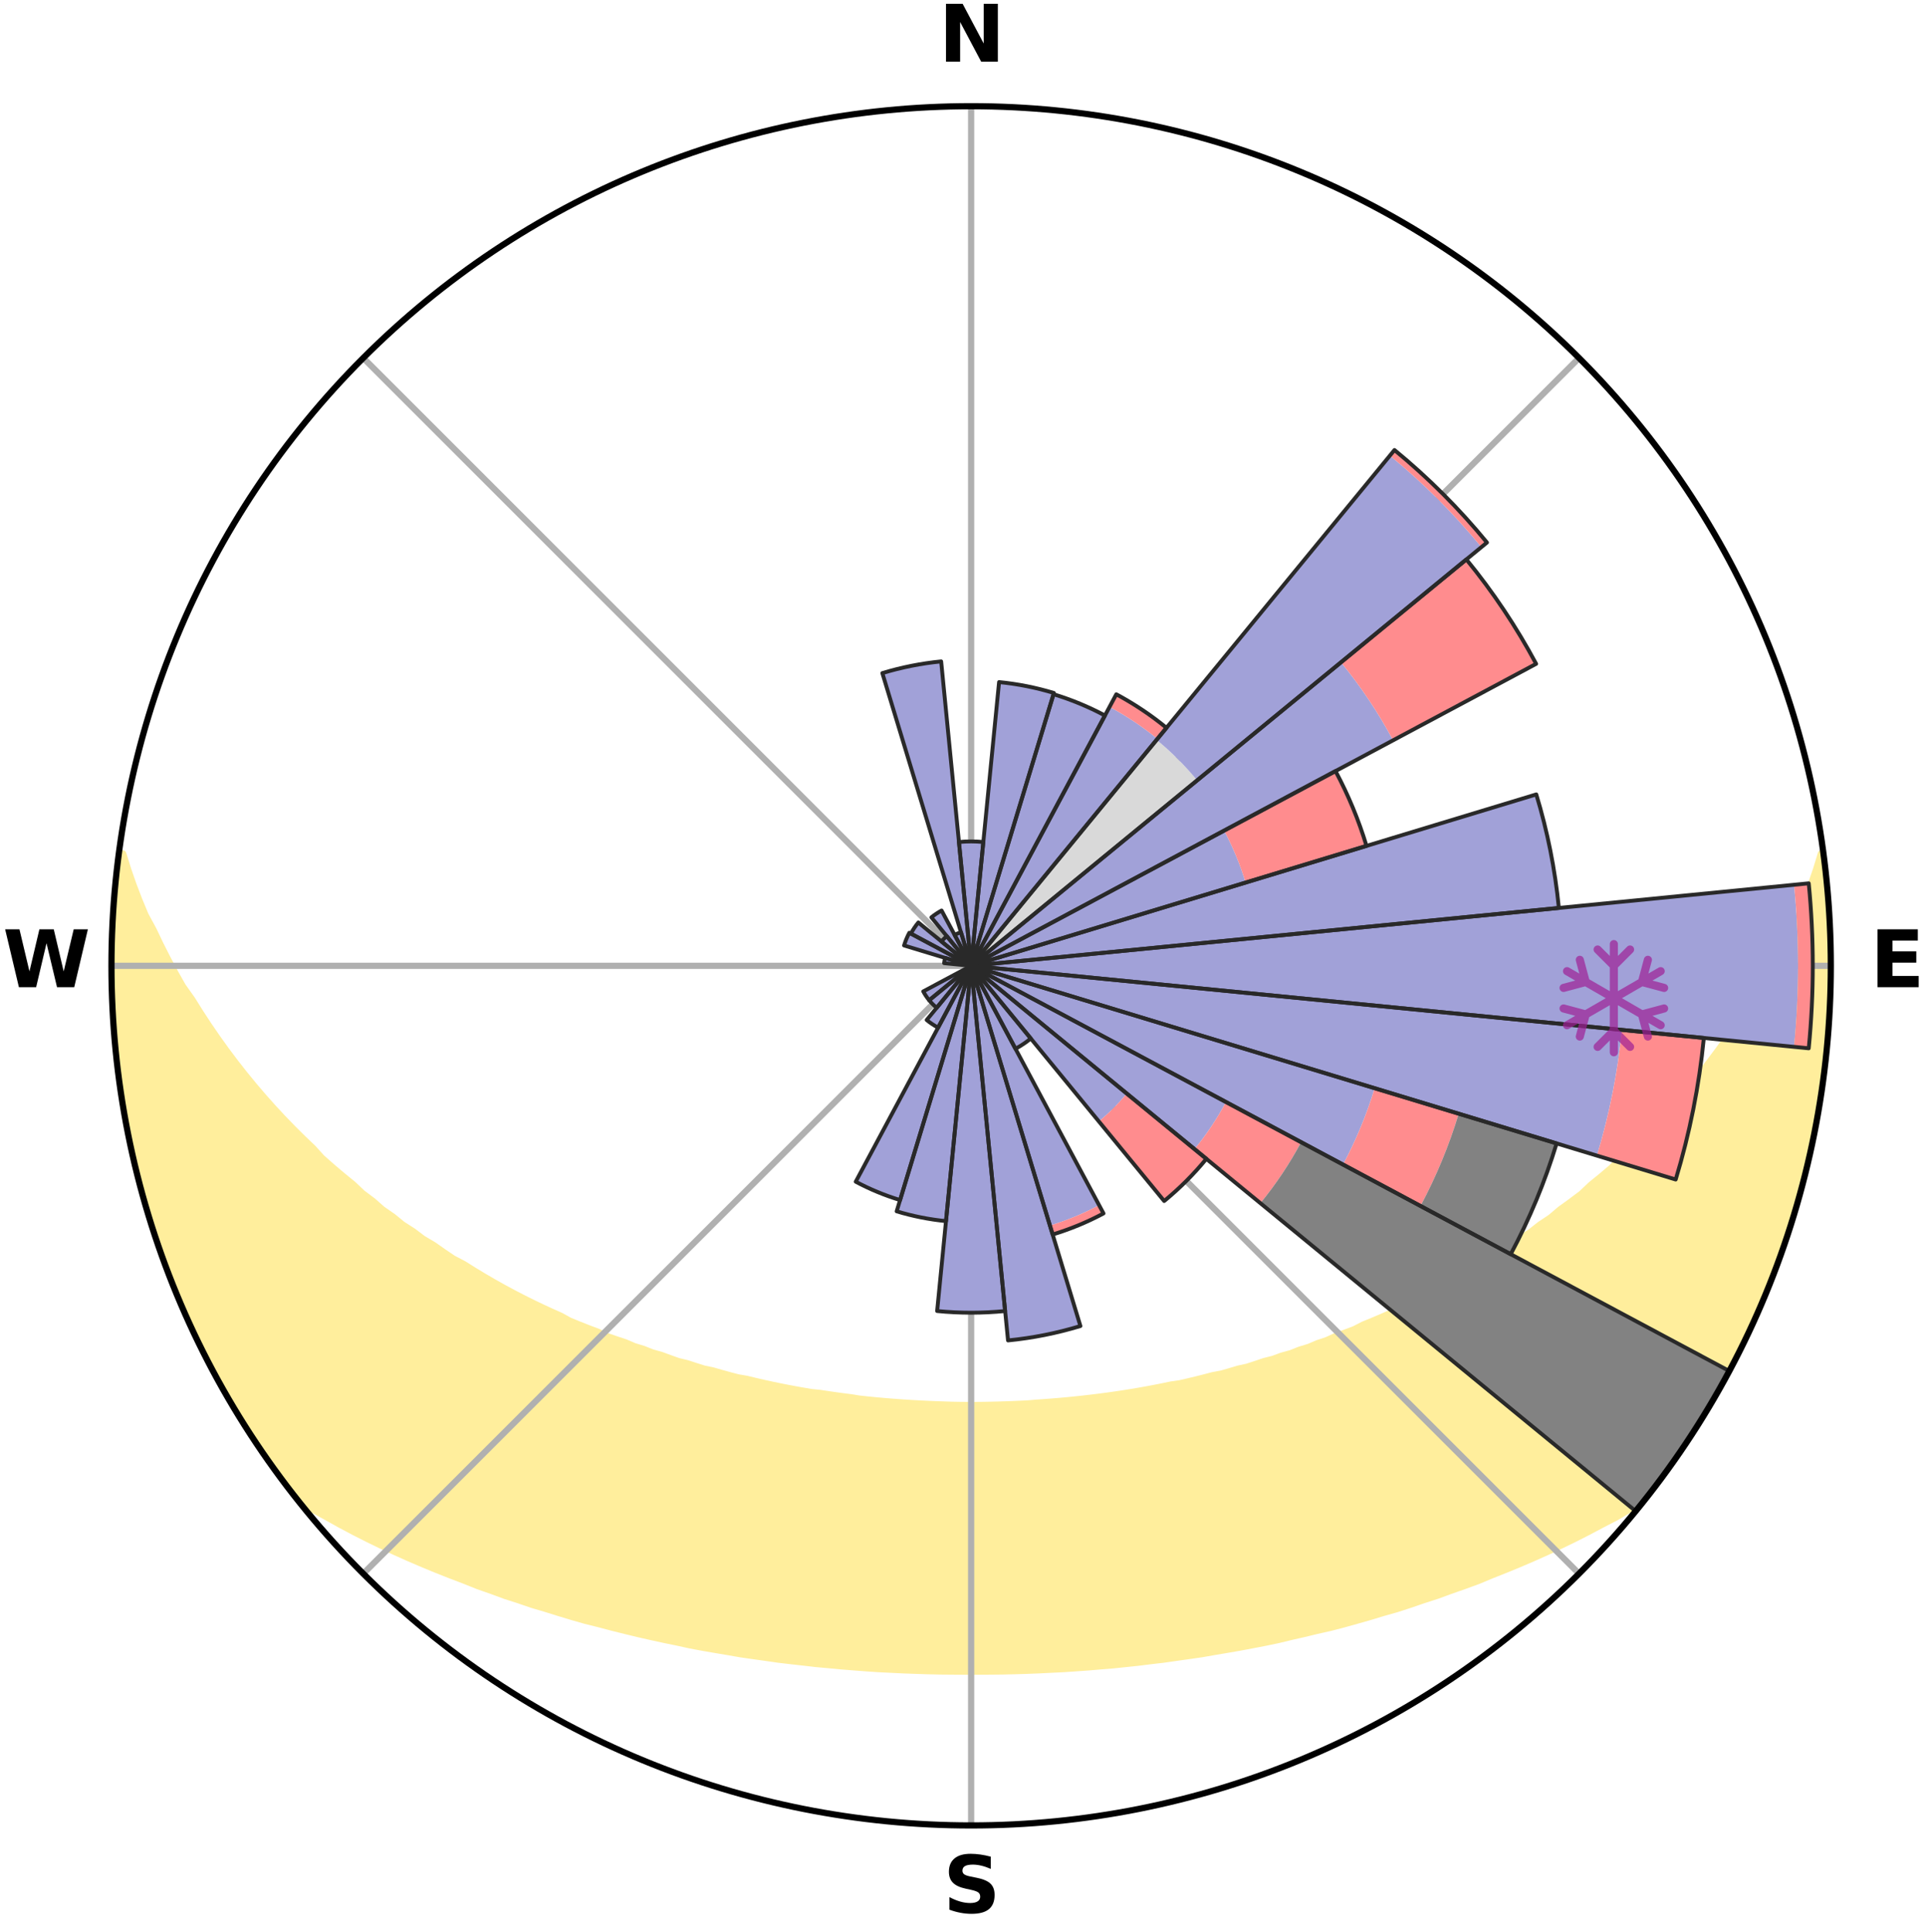 <?xml version="1.0" encoding="utf-8" standalone="no"?>
<!DOCTYPE svg PUBLIC "-//W3C//DTD SVG 1.1//EN"
  "http://www.w3.org/Graphics/SVG/1.1/DTD/svg11.dtd">
<svg xmlns:xlink="http://www.w3.org/1999/xlink" width="248.41pt" height="249.158pt" viewBox="0 0 248.41 249.158" xmlns="http://www.w3.org/2000/svg" version="1.1">
 <title>Ski Rose for Skigebiet Oberwiesenthal</title>
 <defs>
  <style type="text/css">*{stroke-linejoin: round; stroke-linecap: butt}</style>
 </defs>
 <g id="figure_1">
  <g id="patch_1">
   <path d="M 0 249.158 
L 248.41 249.158 
L 248.41 0 
L 0 0 
z
" style="fill: #ffffff"/>
  </g>
  <g id="axes_1">
   <g id="patch_2">
    <path d="M 236.135 124.579 
C 236.135 110.018 233.267 95.599 227.695 82.147 
C 222.122 68.695 213.955 56.471 203.659 46.175 
C 193.363 35.879 181.139 27.711 167.687 22.139 
C 154.235 16.567 139.815 13.699 125.255 13.699 
C 110.694 13.699 96.275 16.567 82.823 22.139 
C 69.371 27.711 57.147 35.879 46.851 46.175 
C 36.555 56.471 28.387 68.695 22.815 82.147 
C 17.243 95.599 14.375 110.018 14.375 124.579 
C 14.375 139.14 17.243 153.559 22.815 167.011 
C 28.387 180.463 36.555 192.687 46.851 202.983 
C 57.147 213.279 69.371 221.447 82.823 227.019 
C 96.275 232.591 110.694 235.459 125.255 235.459 
C 139.815 235.459 154.235 232.591 167.687 227.019 
C 181.139 221.447 193.363 213.279 203.659 202.983 
C 213.955 192.687 222.122 180.463 227.695 167.011 
C 233.267 153.559 236.135 139.14 236.135 124.579 
M 125.255 124.579 
C 125.255 124.579 125.255 124.579 125.255 124.579 
C 125.255 124.579 125.255 124.579 125.255 124.579 
C 125.255 124.579 125.255 124.579 125.255 124.579 
C 125.255 124.579 125.255 124.579 125.255 124.579 
C 125.255 124.579 125.255 124.579 125.255 124.579 
C 125.255 124.579 125.255 124.579 125.255 124.579 
C 125.255 124.579 125.255 124.579 125.255 124.579 
C 125.255 124.579 125.255 124.579 125.255 124.579 
C 125.255 124.579 125.255 124.579 125.255 124.579 
C 125.255 124.579 125.255 124.579 125.255 124.579 
C 125.255 124.579 125.255 124.579 125.255 124.579 
C 125.255 124.579 125.255 124.579 125.255 124.579 
C 125.255 124.579 125.255 124.579 125.255 124.579 
C 125.255 124.579 125.255 124.579 125.255 124.579 
C 125.255 124.579 125.255 124.579 125.255 124.579 
C 125.255 124.579 125.255 124.579 125.255 124.579 
z
" style="fill: #ffffff"/>
   </g>
   <g id="PolyCollection_1">
    <defs>
     <path id="mca5fe62d23" d="M 235.112 -139.042 
L 234.947 -139.02 
L 234.332 -137.007 
L 233.648 -135.016 
L 232.901 -133.051 
L 232.101 -131.114 
L 231.064 -129.199 
L 230.173 -127.326 
L 229.244 -125.487 
L 228.278 -123.68 
L 227.279 -121.907 
L 226.248 -120.17 
L 224.993 -118.479 
L 223.903 -116.815 
L 222.786 -115.188 
L 221.643 -113.597 
L 220.476 -112.043 
L 219.287 -110.526 
L 218.075 -109.046 
L 216.844 -107.604 
L 215.593 -106.2 
L 214.325 -104.833 
L 213.04 -103.504 
L 211.74 -102.212 
L 210.426 -100.959 
L 209.1 -99.743 
L 207.94 -98.509 
L 206.59 -97.365 
L 205.23 -96.258 
L 204.035 -95.124 
L 202.659 -94.089 
L 201.277 -93.09 
L 200.055 -92.055 
L 198.663 -91.125 
L 197.428 -90.154 
L 196.03 -89.292 
L 194.785 -88.384 
L 193.536 -87.505 
L 192.134 -86.741 
L 190.88 -85.923 
L 189.624 -85.133 
L 188.366 -84.373 
L 187.108 -83.639 
L 185.849 -82.934 
L 184.591 -82.255 
L 183.334 -81.603 
L 182.079 -80.976 
L 180.827 -80.375 
L 179.578 -79.798 
L 178.333 -79.246 
L 177.092 -78.717 
L 175.856 -78.211 
L 174.729 -77.63 
L 173.501 -77.168 
L 172.279 -76.727 
L 171.157 -76.209 
L 169.946 -75.808 
L 168.828 -75.329 
L 167.629 -74.966 
L 166.517 -74.524 
L 165.331 -74.197 
L 164.226 -73.791 
L 163.054 -73.496 
L 161.957 -73.124 
L 160.863 -72.768 
L 159.713 -72.519 
L 158.628 -72.194 
L 157.546 -71.884 
L 156.418 -71.674 
L 155.347 -71.392 
L 154.279 -71.123 
L 153.215 -70.869 
L 152.155 -70.627 
L 151.062 -70.473 
L 150.012 -70.254 
L 148.966 -70.047 
L 147.924 -69.851 
L 146.886 -69.666 
L 145.851 -69.492 
L 144.82 -69.329 
L 143.793 -69.175 
L 142.769 -69.031 
L 141.749 -68.897 
L 140.732 -68.772 
L 139.718 -68.655 
L 138.707 -68.547 
L 137.699 -68.447 
L 136.694 -68.356 
L 135.691 -68.272 
L 134.69 -68.196 
L 133.692 -68.127 
L 132.698 -68.041 
L 131.702 -67.99 
L 130.708 -67.946 
L 129.715 -67.909 
L 128.723 -67.879 
L 127.731 -67.856 
L 126.741 -67.839 
L 125.75 -67.829 
L 124.76 -67.829 
L 123.769 -67.839 
L 122.778 -67.856 
L 121.788 -67.89 
L 120.796 -67.924 
L 119.804 -67.965 
L 118.81 -68.012 
L 117.815 -68.067 
L 116.818 -68.128 
L 115.82 -68.197 
L 114.819 -68.273 
L 113.816 -68.357 
L 112.811 -68.449 
L 111.803 -68.549 
L 110.792 -68.657 
L 109.792 -68.823 
L 108.777 -68.951 
L 107.759 -69.089 
L 106.737 -69.236 
L 105.712 -69.392 
L 104.66 -69.495 
L 103.625 -69.67 
L 102.587 -69.855 
L 101.545 -70.05 
L 100.499 -70.258 
L 99.449 -70.477 
L 98.396 -70.708 
L 97.339 -70.952 
L 96.277 -71.209 
L 95.166 -71.397 
L 94.094 -71.679 
L 93.02 -71.976 
L 91.941 -72.287 
L 90.801 -72.524 
L 89.713 -72.865 
L 88.622 -73.222 
L 87.46 -73.502 
L 86.361 -73.892 
L 85.26 -74.298 
L 84.078 -74.627 
L 82.969 -75.069 
L 81.774 -75.433 
L 80.66 -75.912 
L 79.453 -76.314 
L 78.239 -76.735 
L 77.117 -77.274 
L 75.893 -77.736 
L 74.663 -78.22 
L 73.428 -78.726 
L 72.3 -79.352 
L 71.059 -79.904 
L 69.814 -80.48 
L 68.566 -81.08 
L 67.315 -81.706 
L 66.063 -82.358 
L 64.808 -83.035 
L 63.554 -83.74 
L 62.299 -84.472 
L 61.045 -85.231 
L 59.793 -86.019 
L 58.395 -86.752 
L 57.146 -87.599 
L 55.9 -88.475 
L 54.503 -89.303 
L 53.265 -90.242 
L 51.872 -91.137 
L 50.646 -92.138 
L 49.261 -93.101 
L 48.05 -94.167 
L 46.678 -95.2 
L 45.486 -96.331 
L 44.13 -97.435 
L 42.784 -98.576 
L 41.448 -99.754 
L 40.304 -101.02 
L 38.994 -102.27 
L 37.697 -103.558 
L 36.416 -104.884 
L 35.151 -106.247 
L 33.904 -107.648 
L 32.675 -109.087 
L 31.467 -110.562 
L 30.28 -112.075 
L 29.116 -113.625 
L 27.976 -115.212 
L 26.862 -116.835 
L 25.774 -118.495 
L 24.715 -120.189 
L 23.493 -121.914 
L 22.495 -123.682 
L 21.532 -125.484 
L 20.603 -127.319 
L 19.713 -129.187 
L 18.676 -131.098 
L 17.874 -133.03 
L 17.124 -134.991 
L 16.433 -136.978 
L 15.811 -138.988 
L 15.479 -139.031 
L 15.479 -139.031 
L 15.144 -137.125 
L 14.908 -135.204 
L 14.871 -133.266 
L 14.635 -131.345 
L 14.497 -129.415 
L 14.494 -127.479 
L 14.422 -125.546 
L 14.382 -123.611 
L 14.479 -121.678 
L 14.504 -119.744 
L 14.666 -117.815 
L 14.755 -115.883 
L 15.04 -113.967 
L 15.134 -112.032 
L 15.371 -110.113 
L 15.694 -108.205 
L 15.937 -106.285 
L 16.323 -104.39 
L 16.628 -102.479 
L 17.077 -100.597 
L 17.445 -98.696 
L 18 -96.841 
L 18.429 -94.954 
L 19.003 -93.106 
L 19.647 -91.281 
L 20.131 -89.405 
L 20.835 -87.602 
L 21.42 -85.757 
L 22.183 -83.978 
L 22.831 -82.154 
L 23.653 -80.401 
L 24.366 -78.601 
L 25.216 -76.863 
L 26.027 -75.106 
L 26.939 -73.399 
L 27.819 -71.676 
L 28.83 -70.024 
L 29.748 -68.321 
L 30.747 -66.664 
L 31.743 -65.006 
L 32.829 -63.404 
L 33.919 -61.806 
L 34.993 -60.196 
L 36.135 -58.634 
L 37.293 -57.084 
L 38.579 -55.634 
L 40.309 -54.555 
L 42.112 -53.569 
L 43.878 -52.582 
L 45.654 -51.638 
L 47.437 -50.733 
L 49.224 -49.864 
L 51.014 -49.031 
L 52.803 -48.231 
L 54.592 -47.464 
L 56.378 -46.728 
L 58.162 -46.023 
L 59.941 -45.347 
L 61.676 -44.65 
L 63.447 -44.03 
L 65.18 -43.393 
L 66.941 -42.826 
L 68.662 -42.236 
L 70.411 -41.719 
L 72.127 -41.184 
L 73.834 -40.668 
L 75.54 -40.181 
L 77.264 -39.755 
L 78.956 -39.306 
L 80.645 -38.885 
L 82.326 -38.478 
L 84.005 -38.097 
L 85.676 -37.73 
L 87.344 -37.389 
L 88.99 -37.028 
L 90.645 -36.717 
L 92.298 -36.431 
L 93.942 -36.155 
L 95.573 -35.869 
L 97.211 -35.634 
L 98.841 -35.407 
L 100.46 -35.173 
L 102.084 -34.984 
L 103.701 -34.803 
L 105.311 -34.617 
L 106.922 -34.472 
L 108.526 -34.318 
L 110.129 -34.193 
L 111.728 -34.069 
L 113.325 -33.961 
L 114.921 -33.884 
L 116.514 -33.805 
L 118.106 -33.746 
L 119.696 -33.695 
L 121.285 -33.659 
L 122.874 -33.645 
L 124.461 -33.635 
L 126.048 -33.635 
L 127.636 -33.645 
L 129.224 -33.66 
L 130.813 -33.696 
L 132.404 -33.743 
L 133.995 -33.808 
L 135.588 -33.887 
L 137.185 -33.964 
L 138.781 -34.073 
L 140.382 -34.185 
L 141.983 -34.323 
L 143.591 -34.453 
L 145.198 -34.622 
L 146.811 -34.789 
L 148.424 -34.991 
L 150.048 -35.179 
L 151.667 -35.413 
L 153.297 -35.641 
L 154.934 -35.876 
L 156.565 -36.163 
L 158.209 -36.44 
L 159.861 -36.725 
L 161.516 -37.037 
L 163.18 -37.358 
L 164.845 -37.706 
L 166.5 -38.107 
L 168.179 -38.487 
L 169.859 -38.895 
L 171.569 -39.278 
L 173.266 -39.72 
L 174.963 -40.192 
L 176.669 -40.678 
L 178.376 -41.196 
L 180.119 -41.688 
L 181.84 -42.247 
L 183.56 -42.838 
L 185.321 -43.405 
L 187.054 -44.041 
L 188.825 -44.661 
L 190.601 -45.308 
L 192.338 -46.035 
L 194.121 -46.741 
L 195.907 -47.476 
L 197.695 -48.243 
L 199.484 -49.043 
L 201.273 -49.876 
L 203.06 -50.744 
L 204.843 -51.65 
L 206.619 -52.594 
L 208.439 -53.533 
L 210.189 -54.565 
L 211.919 -55.644 
L 213.22 -57.081 
L 214.382 -58.628 
L 215.506 -60.203 
L 216.602 -61.798 
L 217.703 -63.389 
L 218.686 -65.057 
L 219.709 -66.697 
L 220.772 -68.315 
L 221.712 -70.006 
L 222.667 -71.689 
L 223.606 -73.381 
L 224.432 -75.131 
L 225.267 -76.876 
L 226.14 -78.603 
L 226.935 -80.367 
L 227.629 -82.174 
L 228.389 -83.953 
L 229.023 -85.782 
L 229.707 -87.59 
L 230.374 -89.407 
L 230.998 -91.239 
L 231.424 -93.13 
L 231.96 -94.987 
L 232.461 -96.854 
L 232.922 -98.73 
L 233.502 -100.581 
L 233.894 -102.476 
L 234.237 -104.38 
L 234.538 -106.291 
L 234.821 -108.204 
L 235.045 -110.125 
L 235.422 -112.027 
L 235.571 -113.957 
L 235.683 -115.888 
L 235.923 -117.81 
L 235.992 -119.744 
L 235.994 -121.679 
L 236.128 -123.611 
L 236.094 -125.546 
L 236.025 -127.48 
L 236.021 -129.415 
L 235.885 -131.346 
L 235.716 -133.273 
L 235.481 -135.193 
L 235.412 -137.13 
L 235.112 -139.042 
z
" style="stroke: #ffee9c"/>
    </defs>
    <g clip-path="url(#pcedf4410d1)">
     <use xlink:href="#mca5fe62d23" x="0" y="249.158" style="fill: #ffee9c; stroke: #ffee9c"/>
    </g>
   </g>
   <g id="matplotlib.axis_1">
    <g id="xtick_1">
     <g id="line2d_1">
      <path d="M 125.255 124.579 
L 125.255 13.699 
" clip-path="url(#pcedf4410d1)" style="fill: none; stroke: #b0b0b0; stroke-width: 0.8; stroke-linecap: square"/>
     </g>
     <g id="text_1">
      <!-- N -->
      <g transform="translate(121.07 7.958) scale(0.1 -0.1)">
       <defs>
        <path id="DejaVuSans-Bold-4e" d="M 588 4666 
L 1931 4666 
L 3628 1466 
L 3628 4666 
L 4769 4666 
L 4769 0 
L 3425 0 
L 1728 3200 
L 1728 0 
L 588 0 
L 588 4666 
z
" transform="scale(0.016)"/>
       </defs>
       <use xlink:href="#DejaVuSans-Bold-4e"/>
      </g>
     </g>
    </g>
    <g id="xtick_2">
     <g id="line2d_2">
      <path d="M 125.255 124.579 
L 203.659 46.175 
" clip-path="url(#pcedf4410d1)" style="fill: none; stroke: #b0b0b0; stroke-width: 0.8; stroke-linecap: square"/>
     </g>
    </g>
    <g id="xtick_3">
     <g id="line2d_3">
      <path d="M 125.255 124.579 
L 236.135 124.579 
" clip-path="url(#pcedf4410d1)" style="fill: none; stroke: #b0b0b0; stroke-width: 0.8; stroke-linecap: square"/>
     </g>
     <g id="text_2">
      <!-- E -->
      <g transform="translate(241.219 127.338) scale(0.1 -0.1)">
       <defs>
        <path id="DejaVuSans-Bold-45" d="M 588 4666 
L 3834 4666 
L 3834 3756 
L 1791 3756 
L 1791 2888 
L 3713 2888 
L 3713 1978 
L 1791 1978 
L 1791 909 
L 3903 909 
L 3903 0 
L 588 0 
L 588 4666 
z
" transform="scale(0.016)"/>
       </defs>
       <use xlink:href="#DejaVuSans-Bold-45"/>
      </g>
     </g>
    </g>
    <g id="xtick_4">
     <g id="line2d_4">
      <path d="M 125.255 124.579 
L 203.659 202.983 
" clip-path="url(#pcedf4410d1)" style="fill: none; stroke: #b0b0b0; stroke-width: 0.8; stroke-linecap: square"/>
     </g>
    </g>
    <g id="xtick_5">
     <g id="line2d_5">
      <path d="M 125.255 124.579 
L 125.255 235.459 
" clip-path="url(#pcedf4410d1)" style="fill: none; stroke: #b0b0b0; stroke-width: 0.8; stroke-linecap: square"/>
     </g>
     <g id="text_3">
      <!-- S -->
      <g transform="translate(121.654 246.718) scale(0.1 -0.1)">
       <defs>
        <path id="DejaVuSans-Bold-53" d="M 3834 4519 
L 3834 3531 
Q 3450 3703 3084 3790 
Q 2719 3878 2394 3878 
Q 1963 3878 1756 3759 
Q 1550 3641 1550 3391 
Q 1550 3203 1689 3098 
Q 1828 2994 2194 2919 
L 2706 2816 
Q 3484 2659 3812 2340 
Q 4141 2022 4141 1434 
Q 4141 663 3683 286 
Q 3225 -91 2284 -91 
Q 1841 -91 1394 -6 
Q 947 78 500 244 
L 500 1259 
Q 947 1022 1364 901 
Q 1781 781 2169 781 
Q 2563 781 2772 912 
Q 2981 1044 2981 1288 
Q 2981 1506 2839 1625 
Q 2697 1744 2272 1838 
L 1806 1941 
Q 1106 2091 782 2419 
Q 459 2747 459 3303 
Q 459 4000 909 4375 
Q 1359 4750 2203 4750 
Q 2588 4750 2994 4692 
Q 3400 4634 3834 4519 
z
" transform="scale(0.016)"/>
       </defs>
       <use xlink:href="#DejaVuSans-Bold-53"/>
      </g>
     </g>
    </g>
    <g id="xtick_6">
     <g id="line2d_6">
      <path d="M 125.255 124.579 
L 46.851 202.983 
" clip-path="url(#pcedf4410d1)" style="fill: none; stroke: #b0b0b0; stroke-width: 0.8; stroke-linecap: square"/>
     </g>
    </g>
    <g id="xtick_7">
     <g id="line2d_7">
      <path d="M 125.255 124.579 
L 14.375 124.579 
" clip-path="url(#pcedf4410d1)" style="fill: none; stroke: #b0b0b0; stroke-width: 0.8; stroke-linecap: square"/>
     </g>
     <g id="text_4">
      <!-- W -->
      <g transform="translate(0.36 127.338) scale(0.1 -0.1)">
       <defs>
        <path id="DejaVuSans-Bold-57" d="M 191 4666 
L 1344 4666 
L 2150 1275 
L 2950 4666 
L 4109 4666 
L 4909 1275 
L 5716 4666 
L 6859 4666 
L 5759 0 
L 4372 0 
L 3525 3547 
L 2688 0 
L 1300 0 
L 191 4666 
z
" transform="scale(0.016)"/>
       </defs>
       <use xlink:href="#DejaVuSans-Bold-57"/>
      </g>
     </g>
    </g>
    <g id="xtick_8">
     <g id="line2d_8">
      <path d="M 125.255 124.579 
L 46.851 46.175 
" clip-path="url(#pcedf4410d1)" style="fill: none; stroke: #b0b0b0; stroke-width: 0.8; stroke-linecap: square"/>
     </g>
    </g>
   </g>
   <g id="matplotlib.axis_2"/>
   <g id="patch_3">
    <path d="M 125.255 124.579 
C 125.255 124.579 125.255 124.579 125.255 124.579 
C 125.255 124.579 125.255 124.579 125.255 124.579 
L 125.255 124.579 
C 125.255 124.579 125.255 124.579 125.255 124.579 
C 125.255 124.579 125.255 124.579 125.255 124.579 
z
" clip-path="url(#pcedf4410d1)" style="fill: #d9d9d9"/>
   </g>
   <g id="patch_4">
    <path d="M 125.255 124.579 
C 125.255 124.579 125.255 124.579 125.255 124.579 
C 125.255 124.579 125.255 124.579 125.255 124.579 
L 125.255 124.579 
C 125.255 124.579 125.255 124.579 125.255 124.579 
C 125.255 124.579 125.255 124.579 125.255 124.579 
z
" clip-path="url(#pcedf4410d1)" style="fill: #d9d9d9"/>
   </g>
   <g id="patch_5">
    <path d="M 125.255 124.579 
C 125.255 124.579 125.255 124.579 125.255 124.579 
C 125.255 124.579 125.255 124.579 125.255 124.579 
L 125.255 124.579 
C 125.255 124.579 125.255 124.579 125.255 124.579 
C 125.255 124.579 125.255 124.579 125.255 124.579 
z
" clip-path="url(#pcedf4410d1)" style="fill: #d9d9d9"/>
   </g>
   <g id="patch_6">
    <path d="M 125.255 124.579 
C 125.255 124.579 125.255 124.579 125.255 124.579 
C 125.255 124.579 125.255 124.579 125.255 124.579 
L 125.255 124.579 
C 125.255 124.579 125.255 124.579 125.255 124.579 
C 125.255 124.579 125.255 124.579 125.255 124.579 
z
" clip-path="url(#pcedf4410d1)" style="fill: #d9d9d9"/>
   </g>
   <g id="patch_7">
    <path d="M 125.255 124.579 
C 125.255 124.579 125.255 124.579 125.255 124.579 
C 125.255 124.579 125.255 124.579 125.255 124.579 
L 154.403 100.657 
C 153.62 99.703 152.791 98.788 151.918 97.916 
C 151.046 97.043 150.131 96.213 149.176 95.431 
z
" clip-path="url(#pcedf4410d1)" style="fill: #d9d9d9"/>
   </g>
   <g id="patch_8">
    <path d="M 125.255 124.579 
C 125.255 124.579 125.255 124.579 125.255 124.579 
C 125.255 124.579 125.255 124.579 125.255 124.579 
L 125.255 124.579 
C 125.255 124.579 125.255 124.579 125.255 124.579 
C 125.255 124.579 125.255 124.579 125.255 124.579 
z
" clip-path="url(#pcedf4410d1)" style="fill: #d9d9d9"/>
   </g>
   <g id="patch_9">
    <path d="M 125.255 124.579 
C 125.255 124.579 125.255 124.579 125.255 124.579 
C 125.255 124.579 125.255 124.579 125.255 124.579 
L 125.255 124.579 
C 125.255 124.579 125.255 124.579 125.255 124.579 
C 125.255 124.579 125.255 124.579 125.255 124.579 
z
" clip-path="url(#pcedf4410d1)" style="fill: #d9d9d9"/>
   </g>
   <g id="patch_10">
    <path d="M 125.255 124.579 
C 125.255 124.579 125.255 124.579 125.255 124.579 
C 125.255 124.579 125.255 124.579 125.255 124.579 
L 125.255 124.579 
C 125.255 124.579 125.255 124.579 125.255 124.579 
C 125.255 124.579 125.255 124.579 125.255 124.579 
z
" clip-path="url(#pcedf4410d1)" style="fill: #d9d9d9"/>
   </g>
   <g id="patch_11">
    <path d="M 125.255 124.579 
C 125.255 124.579 125.255 124.579 125.255 124.579 
C 125.255 124.579 125.255 124.579 125.255 124.579 
L 125.255 124.579 
C 125.255 124.579 125.255 124.579 125.255 124.579 
C 125.255 124.579 125.255 124.579 125.255 124.579 
z
" clip-path="url(#pcedf4410d1)" style="fill: #d9d9d9"/>
   </g>
   <g id="patch_12">
    <path d="M 125.255 124.579 
C 125.255 124.579 125.255 124.579 125.255 124.579 
C 125.255 124.579 125.255 124.579 125.255 124.579 
L 125.255 124.579 
C 125.255 124.579 125.255 124.579 125.255 124.579 
C 125.255 124.579 125.255 124.579 125.255 124.579 
z
" clip-path="url(#pcedf4410d1)" style="fill: #d9d9d9"/>
   </g>
   <g id="patch_13">
    <path d="M 125.255 124.579 
C 125.255 124.579 125.255 124.579 125.255 124.579 
C 125.255 124.579 125.255 124.579 125.255 124.579 
L 125.255 124.579 
C 125.255 124.579 125.255 124.579 125.255 124.579 
C 125.255 124.579 125.255 124.579 125.255 124.579 
z
" clip-path="url(#pcedf4410d1)" style="fill: #d9d9d9"/>
   </g>
   <g id="patch_14">
    <path d="M 125.255 124.579 
C 125.255 124.579 125.255 124.579 125.255 124.579 
C 125.255 124.579 125.255 124.579 125.255 124.579 
L 125.255 124.579 
C 125.255 124.579 125.255 124.579 125.255 124.579 
C 125.255 124.579 125.255 124.579 125.255 124.579 
z
" clip-path="url(#pcedf4410d1)" style="fill: #d9d9d9"/>
   </g>
   <g id="patch_15">
    <path d="M 125.255 124.579 
C 125.255 124.579 125.255 124.579 125.255 124.579 
C 125.255 124.579 125.255 124.579 125.255 124.579 
L 125.255 124.579 
C 125.255 124.579 125.255 124.579 125.255 124.579 
C 125.255 124.579 125.255 124.579 125.255 124.579 
z
" clip-path="url(#pcedf4410d1)" style="fill: #d9d9d9"/>
   </g>
   <g id="patch_16">
    <path d="M 125.255 124.579 
C 125.255 124.579 125.255 124.579 125.255 124.579 
C 125.255 124.579 125.255 124.579 125.255 124.579 
L 125.255 124.579 
C 125.255 124.579 125.255 124.579 125.255 124.579 
C 125.255 124.579 125.255 124.579 125.255 124.579 
z
" clip-path="url(#pcedf4410d1)" style="fill: #d9d9d9"/>
   </g>
   <g id="patch_17">
    <path d="M 125.255 124.579 
C 125.255 124.579 125.255 124.579 125.255 124.579 
C 125.255 124.579 125.255 124.579 125.255 124.579 
L 125.255 124.579 
C 125.255 124.579 125.255 124.579 125.255 124.579 
C 125.255 124.579 125.255 124.579 125.255 124.579 
z
" clip-path="url(#pcedf4410d1)" style="fill: #d9d9d9"/>
   </g>
   <g id="patch_18">
    <path d="M 125.255 124.579 
C 125.255 124.579 125.255 124.579 125.255 124.579 
C 125.255 124.579 125.255 124.579 125.255 124.579 
L 125.255 124.579 
C 125.255 124.579 125.255 124.579 125.255 124.579 
C 125.255 124.579 125.255 124.579 125.255 124.579 
z
" clip-path="url(#pcedf4410d1)" style="fill: #d9d9d9"/>
   </g>
   <g id="patch_19">
    <path d="M 125.255 124.579 
C 125.255 124.579 125.255 124.579 125.255 124.579 
C 125.255 124.579 125.255 124.579 125.255 124.579 
L 125.255 124.579 
C 125.255 124.579 125.255 124.579 125.255 124.579 
C 125.255 124.579 125.255 124.579 125.255 124.579 
z
" clip-path="url(#pcedf4410d1)" style="fill: #d9d9d9"/>
   </g>
   <g id="patch_20">
    <path d="M 125.255 124.579 
C 125.255 124.579 125.255 124.579 125.255 124.579 
C 125.255 124.579 125.255 124.579 125.255 124.579 
L 125.255 124.579 
C 125.255 124.579 125.255 124.579 125.255 124.579 
C 125.255 124.579 125.255 124.579 125.255 124.579 
z
" clip-path="url(#pcedf4410d1)" style="fill: #d9d9d9"/>
   </g>
   <g id="patch_21">
    <path d="M 125.255 124.579 
C 125.255 124.579 125.255 124.579 125.255 124.579 
C 125.255 124.579 125.255 124.579 125.255 124.579 
L 125.255 124.579 
C 125.255 124.579 125.255 124.579 125.255 124.579 
C 125.255 124.579 125.255 124.579 125.255 124.579 
z
" clip-path="url(#pcedf4410d1)" style="fill: #d9d9d9"/>
   </g>
   <g id="patch_22">
    <path d="M 125.255 124.579 
C 125.255 124.579 125.255 124.579 125.255 124.579 
C 125.255 124.579 125.255 124.579 125.255 124.579 
L 125.255 124.579 
C 125.255 124.579 125.255 124.579 125.255 124.579 
C 125.255 124.579 125.255 124.579 125.255 124.579 
z
" clip-path="url(#pcedf4410d1)" style="fill: #d9d9d9"/>
   </g>
   <g id="patch_23">
    <path d="M 125.255 124.579 
C 125.255 124.579 125.255 124.579 125.255 124.579 
C 125.255 124.579 125.255 124.579 125.255 124.579 
L 125.255 124.579 
C 125.255 124.579 125.255 124.579 125.255 124.579 
C 125.255 124.579 125.255 124.579 125.255 124.579 
z
" clip-path="url(#pcedf4410d1)" style="fill: #d9d9d9"/>
   </g>
   <g id="patch_24">
    <path d="M 125.255 124.579 
C 125.255 124.579 125.255 124.579 125.255 124.579 
C 125.255 124.579 125.255 124.579 125.255 124.579 
L 125.255 124.579 
C 125.255 124.579 125.255 124.579 125.255 124.579 
C 125.255 124.579 125.255 124.579 125.255 124.579 
z
" clip-path="url(#pcedf4410d1)" style="fill: #d9d9d9"/>
   </g>
   <g id="patch_25">
    <path d="M 125.255 124.579 
C 125.255 124.579 125.255 124.579 125.255 124.579 
C 125.255 124.579 125.255 124.579 125.255 124.579 
L 125.255 124.579 
C 125.255 124.579 125.255 124.579 125.255 124.579 
C 125.255 124.579 125.255 124.579 125.255 124.579 
z
" clip-path="url(#pcedf4410d1)" style="fill: #d9d9d9"/>
   </g>
   <g id="patch_26">
    <path d="M 125.255 124.579 
C 125.255 124.579 125.255 124.579 125.255 124.579 
C 125.255 124.579 125.255 124.579 125.255 124.579 
L 125.255 124.579 
C 125.255 124.579 125.255 124.579 125.255 124.579 
C 125.255 124.579 125.255 124.579 125.255 124.579 
z
" clip-path="url(#pcedf4410d1)" style="fill: #d9d9d9"/>
   </g>
   <g id="patch_27">
    <path d="M 125.255 124.579 
C 125.255 124.579 125.255 124.579 125.255 124.579 
C 125.255 124.579 125.255 124.579 125.255 124.579 
L 125.255 124.579 
C 125.255 124.579 125.255 124.579 125.255 124.579 
C 125.255 124.579 125.255 124.579 125.255 124.579 
z
" clip-path="url(#pcedf4410d1)" style="fill: #d9d9d9"/>
   </g>
   <g id="patch_28">
    <path d="M 125.255 124.579 
C 125.255 124.579 125.255 124.579 125.255 124.579 
C 125.255 124.579 125.255 124.579 125.255 124.579 
L 125.255 124.579 
C 125.255 124.579 125.255 124.579 125.255 124.579 
C 125.255 124.579 125.255 124.579 125.255 124.579 
z
" clip-path="url(#pcedf4410d1)" style="fill: #d9d9d9"/>
   </g>
   <g id="patch_29">
    <path d="M 125.255 124.579 
C 125.255 124.579 125.255 124.579 125.255 124.579 
C 125.255 124.579 125.255 124.579 125.255 124.579 
L 125.255 124.579 
C 125.255 124.579 125.255 124.579 125.255 124.579 
C 125.255 124.579 125.255 124.579 125.255 124.579 
z
" clip-path="url(#pcedf4410d1)" style="fill: #d9d9d9"/>
   </g>
   <g id="patch_30">
    <path d="M 125.255 124.579 
C 125.255 124.579 125.255 124.579 125.255 124.579 
C 125.255 124.579 125.255 124.579 125.255 124.579 
L 125.255 124.579 
C 125.255 124.579 125.255 124.579 125.255 124.579 
C 125.255 124.579 125.255 124.579 125.255 124.579 
z
" clip-path="url(#pcedf4410d1)" style="fill: #d9d9d9"/>
   </g>
   <g id="patch_31">
    <path d="M 125.255 124.579 
C 125.255 124.579 125.255 124.579 125.255 124.579 
C 125.255 124.579 125.255 124.579 125.255 124.579 
L 125.255 124.579 
C 125.255 124.579 125.255 124.579 125.255 124.579 
C 125.255 124.579 125.255 124.579 125.255 124.579 
z
" clip-path="url(#pcedf4410d1)" style="fill: #d9d9d9"/>
   </g>
   <g id="patch_32">
    <path d="M 125.255 124.579 
C 125.255 124.579 125.255 124.579 125.255 124.579 
C 125.255 124.579 125.255 124.579 125.255 124.579 
L 125.255 124.579 
C 125.255 124.579 125.255 124.579 125.255 124.579 
C 125.255 124.579 125.255 124.579 125.255 124.579 
z
" clip-path="url(#pcedf4410d1)" style="fill: #d9d9d9"/>
   </g>
   <g id="patch_33">
    <path d="M 125.255 124.579 
C 125.255 124.579 125.255 124.579 125.255 124.579 
C 125.255 124.579 125.255 124.579 125.255 124.579 
L 125.255 124.579 
C 125.255 124.579 125.255 124.579 125.255 124.579 
C 125.255 124.579 125.255 124.579 125.255 124.579 
z
" clip-path="url(#pcedf4410d1)" style="fill: #d9d9d9"/>
   </g>
   <g id="patch_34">
    <path d="M 125.255 124.579 
C 125.255 124.579 125.255 124.579 125.255 124.579 
C 125.255 124.579 125.255 124.579 125.255 124.579 
L 125.255 124.579 
C 125.255 124.579 125.255 124.579 125.255 124.579 
C 125.255 124.579 125.255 124.579 125.255 124.579 
z
" clip-path="url(#pcedf4410d1)" style="fill: #d9d9d9"/>
   </g>
   <g id="patch_35">
    <path d="M 125.255 124.579 
C 125.255 124.579 125.255 124.579 125.255 124.579 
C 125.255 124.579 125.255 124.579 125.255 124.579 
L 126.827 108.612 
C 126.305 108.561 125.78 108.535 125.255 108.535 
C 124.73 108.535 124.205 108.561 123.682 108.612 
z
" clip-path="url(#pcedf4410d1)" style="fill: #a1a1d8"/>
   </g>
   <g id="patch_36">
    <path d="M 125.255 124.579 
C 125.255 124.579 125.255 124.579 125.255 124.579 
C 125.255 124.579 125.255 124.579 125.255 124.579 
L 135.93 89.387 
C 134.778 89.038 133.61 88.745 132.429 88.51 
C 131.249 88.276 130.057 88.099 128.859 87.981 
z
" clip-path="url(#pcedf4410d1)" style="fill: #a1a1d8"/>
   </g>
   <g id="patch_37">
    <path d="M 125.255 124.579 
C 125.255 124.579 125.255 124.579 125.255 124.579 
C 125.255 124.579 125.255 124.579 125.255 124.579 
L 142.512 92.293 
C 141.455 91.729 140.371 91.216 139.264 90.757 
C 138.157 90.299 137.028 89.895 135.882 89.547 
z
" clip-path="url(#pcedf4410d1)" style="fill: #a1a1d8"/>
   </g>
   <g id="patch_38">
    <path d="M 125.255 124.579 
C 125.255 124.579 125.255 124.579 125.255 124.579 
C 125.255 124.579 125.255 124.579 125.255 124.579 
L 149.279 95.305 
C 148.321 94.519 147.325 93.78 146.294 93.091 
C 145.264 92.403 144.2 91.765 143.107 91.181 
z
" clip-path="url(#pcedf4410d1)" style="fill: #a1a1d8"/>
   </g>
   <g id="patch_39">
    <path d="M 149.176 95.431 
C 150.131 96.213 151.046 97.043 151.918 97.916 
C 152.791 98.788 153.62 99.703 154.403 100.657 
L 191.067 70.569 
C 189.299 68.415 187.426 66.349 185.456 64.378 
C 183.485 62.408 181.419 60.535 179.265 58.767 
z
" clip-path="url(#pcedf4410d1)" style="fill: #a1a1d8"/>
   </g>
   <g id="patch_40">
    <path d="M 125.255 124.579 
C 125.255 124.579 125.255 124.579 125.255 124.579 
C 125.255 124.579 125.255 124.579 125.255 124.579 
L 179.678 95.49 
C 178.725 93.708 177.686 91.975 176.564 90.295 
C 175.442 88.616 174.238 86.992 172.957 85.431 
z
" clip-path="url(#pcedf4410d1)" style="fill: #a1a1d8"/>
   </g>
   <g id="patch_41">
    <path d="M 125.255 124.579 
C 125.255 124.579 125.255 124.579 125.255 124.579 
C 125.255 124.579 125.255 124.579 125.255 124.579 
L 160.659 113.839 
C 160.307 112.681 159.899 111.54 159.435 110.421 
C 158.972 109.302 158.454 108.207 157.883 107.139 
z
" clip-path="url(#pcedf4410d1)" style="fill: #a1a1d8"/>
   </g>
   <g id="patch_42">
    <path d="M 125.255 124.579 
C 125.255 124.579 125.255 124.579 125.255 124.579 
C 125.255 124.579 125.255 124.579 125.255 124.579 
L 201.058 117.113 
C 200.814 114.632 200.448 112.164 199.962 109.719 
C 199.475 107.274 198.869 104.854 198.145 102.468 
z
" clip-path="url(#pcedf4410d1)" style="fill: #a1a1d8"/>
   </g>
   <g id="patch_43">
    <path d="M 125.255 124.579 
C 125.255 124.579 125.255 124.579 125.255 124.579 
C 125.255 124.579 125.255 124.579 125.255 124.579 
L 231.395 135.033 
C 231.737 131.559 231.909 128.07 231.909 124.579 
C 231.909 121.088 231.737 117.599 231.395 114.125 
z
" clip-path="url(#pcedf4410d1)" style="fill: #a1a1d8"/>
   </g>
   <g id="patch_44">
    <path d="M 125.255 124.579 
C 125.255 124.579 125.255 124.579 125.255 124.579 
C 125.255 124.579 125.255 124.579 125.255 124.579 
L 205.965 149.062 
C 206.766 146.42 207.437 143.741 207.976 141.033 
C 208.514 138.326 208.92 135.593 209.19 132.846 
z
" clip-path="url(#pcedf4410d1)" style="fill: #a1a1d8"/>
   </g>
   <g id="patch_45">
    <path d="M 125.255 124.579 
C 125.255 124.579 125.255 124.579 125.255 124.579 
C 125.255 124.579 125.255 124.579 125.255 124.579 
L 173.222 150.218 
C 174.061 148.648 174.823 147.038 175.504 145.393 
C 176.185 143.748 176.785 142.071 177.302 140.367 
z
" clip-path="url(#pcedf4410d1)" style="fill: #a1a1d8"/>
   </g>
   <g id="patch_46">
    <path d="M 125.255 124.579 
C 125.255 124.579 125.255 124.579 125.255 124.579 
C 125.255 124.579 125.255 124.579 125.255 124.579 
L 154.066 148.224 
C 154.84 147.281 155.568 146.301 156.245 145.286 
C 156.923 144.272 157.551 143.225 158.126 142.149 
z
" clip-path="url(#pcedf4410d1)" style="fill: #a1a1d8"/>
   </g>
   <g id="patch_47">
    <path d="M 125.255 124.579 
C 125.255 124.579 125.255 124.579 125.255 124.579 
C 125.255 124.579 125.255 124.579 125.255 124.579 
L 141.727 144.65 
C 142.384 144.111 143.014 143.54 143.615 142.939 
C 144.216 142.338 144.787 141.708 145.326 141.051 
z
" clip-path="url(#pcedf4410d1)" style="fill: #a1a1d8"/>
   </g>
   <g id="patch_48">
    <path d="M 125.255 124.579 
C 125.255 124.579 125.255 124.579 125.255 124.579 
C 125.255 124.579 125.255 124.579 125.255 124.579 
L 130.972 135.275 
C 131.322 135.088 131.663 134.884 131.993 134.663 
C 132.323 134.443 132.642 134.206 132.949 133.954 
z
" clip-path="url(#pcedf4410d1)" style="fill: #a1a1d8"/>
   </g>
   <g id="patch_49">
    <path d="M 125.255 124.579 
C 125.255 124.579 125.255 124.579 125.255 124.579 
C 125.255 124.579 125.255 124.579 125.255 124.579 
L 135.418 158.082 
C 136.515 157.75 137.594 157.363 138.653 156.925 
C 139.712 156.486 140.748 155.996 141.759 155.456 
z
" clip-path="url(#pcedf4410d1)" style="fill: #a1a1d8"/>
   </g>
   <g id="patch_50">
    <path d="M 125.255 124.579 
C 125.255 124.579 125.255 124.579 125.255 124.579 
C 125.255 124.579 125.255 124.579 125.255 124.579 
L 130.014 172.9 
C 131.596 172.744 133.169 172.511 134.727 172.201 
C 136.286 171.891 137.829 171.504 139.349 171.043 
z
" clip-path="url(#pcedf4410d1)" style="fill: #a1a1d8"/>
   </g>
   <g id="patch_51">
    <path d="M 125.255 124.579 
C 125.255 124.579 125.255 124.579 125.255 124.579 
C 125.255 124.579 125.255 124.579 125.255 124.579 
L 120.869 169.108 
C 122.327 169.252 123.79 169.324 125.255 169.324 
C 126.719 169.324 128.183 169.252 129.641 169.108 
z
" clip-path="url(#pcedf4410d1)" style="fill: #a1a1d8"/>
   </g>
   <g id="patch_52">
    <path d="M 125.255 124.579 
C 125.255 124.579 125.255 124.579 125.255 124.579 
C 125.255 124.579 125.255 124.579 125.255 124.579 
L 115.649 156.245 
C 116.686 156.56 117.737 156.823 118.799 157.034 
C 119.861 157.246 120.933 157.405 122.011 157.511 
z
" clip-path="url(#pcedf4410d1)" style="fill: #a1a1d8"/>
   </g>
   <g id="patch_53">
    <path d="M 125.255 124.579 
C 125.255 124.579 125.255 124.579 125.255 124.579 
C 125.255 124.579 125.255 124.579 125.255 124.579 
L 110.371 152.425 
C 111.282 152.913 112.217 153.355 113.172 153.75 
C 114.127 154.146 115.1 154.494 116.089 154.794 
z
" clip-path="url(#pcedf4410d1)" style="fill: #a1a1d8"/>
   </g>
   <g id="patch_54">
    <path d="M 125.255 124.579 
C 125.255 124.579 125.255 124.579 125.255 124.579 
C 125.255 124.579 125.255 124.579 125.255 124.579 
L 119.52 131.567 
C 119.749 131.755 119.987 131.931 120.233 132.095 
C 120.479 132.26 120.733 132.412 120.994 132.551 
z
" clip-path="url(#pcedf4410d1)" style="fill: #a1a1d8"/>
   </g>
   <g id="patch_55">
    <path d="M 125.255 124.579 
C 125.255 124.579 125.255 124.579 125.255 124.579 
C 125.255 124.579 125.255 124.579 125.255 124.579 
L 119.842 129.021 
C 119.987 129.198 120.141 129.368 120.304 129.53 
C 120.466 129.692 120.636 129.846 120.813 129.992 
z
" clip-path="url(#pcedf4410d1)" style="fill: #a1a1d8"/>
   </g>
   <g id="patch_56">
    <path d="M 125.255 124.579 
C 125.255 124.579 125.255 124.579 125.255 124.579 
C 125.255 124.579 125.255 124.579 125.255 124.579 
L 119.079 127.88 
C 119.188 128.082 119.305 128.279 119.433 128.469 
C 119.56 128.66 119.697 128.844 119.842 129.021 
z
" clip-path="url(#pcedf4410d1)" style="fill: #a1a1d8"/>
   </g>
   <g id="patch_57">
    <path d="M 125.255 124.579 
C 125.255 124.579 125.255 124.579 125.255 124.579 
C 125.255 124.579 125.255 124.579 125.255 124.579 
L 125.255 124.579 
C 125.255 124.579 125.255 124.579 125.255 124.579 
C 125.255 124.579 125.255 124.579 125.255 124.579 
z
" clip-path="url(#pcedf4410d1)" style="fill: #a1a1d8"/>
   </g>
   <g id="patch_58">
    <path d="M 125.255 124.579 
C 125.255 124.579 125.255 124.579 125.255 124.579 
C 125.255 124.579 125.255 124.579 125.255 124.579 
L 125.255 124.579 
C 125.255 124.579 125.255 124.579 125.255 124.579 
C 125.255 124.579 125.255 124.579 125.255 124.579 
z
" clip-path="url(#pcedf4410d1)" style="fill: #a1a1d8"/>
   </g>
   <g id="patch_59">
    <path d="M 125.255 124.579 
C 125.255 124.579 125.255 124.579 125.255 124.579 
C 125.255 124.579 125.255 124.579 125.255 124.579 
L 125.255 124.579 
C 125.255 124.579 125.255 124.579 125.255 124.579 
C 125.255 124.579 125.255 124.579 125.255 124.579 
z
" clip-path="url(#pcedf4410d1)" style="fill: #a1a1d8"/>
   </g>
   <g id="patch_60">
    <path d="M 125.255 124.579 
C 125.255 124.579 125.255 124.579 125.255 124.579 
C 125.255 124.579 125.255 124.579 125.255 124.579 
L 121.905 123.563 
C 121.871 123.672 121.843 123.784 121.821 123.896 
C 121.799 124.008 121.782 124.122 121.771 124.236 
z
" clip-path="url(#pcedf4410d1)" style="fill: #a1a1d8"/>
   </g>
   <g id="patch_61">
    <path d="M 125.255 124.579 
C 125.255 124.579 125.255 124.579 125.255 124.579 
C 125.255 124.579 125.255 124.579 125.255 124.579 
L 117.282 120.318 
C 117.143 120.579 117.016 120.846 116.903 121.12 
C 116.79 121.393 116.69 121.672 116.604 121.955 
z
" clip-path="url(#pcedf4410d1)" style="fill: #a1a1d8"/>
   </g>
   <g id="patch_62">
    <path d="M 125.255 124.579 
C 125.255 124.579 125.255 124.579 125.255 124.579 
C 125.255 124.579 125.255 124.579 125.255 124.579 
L 118.444 118.99 
C 118.261 119.212 118.089 119.444 117.929 119.684 
C 117.769 119.924 117.62 120.171 117.484 120.426 
z
" clip-path="url(#pcedf4410d1)" style="fill: #a1a1d8"/>
   </g>
   <g id="patch_63">
    <path d="M 125.255 124.579 
C 125.255 124.579 125.255 124.579 125.255 124.579 
C 125.255 124.579 125.255 124.579 125.255 124.579 
L 122.114 120.752 
C 121.989 120.854 121.868 120.963 121.754 121.078 
C 121.639 121.193 121.53 121.313 121.427 121.438 
z
" clip-path="url(#pcedf4410d1)" style="fill: #a1a1d8"/>
   </g>
   <g id="patch_64">
    <path d="M 125.255 124.579 
C 125.255 124.579 125.255 124.579 125.255 124.579 
C 125.255 124.579 125.255 124.579 125.255 124.579 
L 121.443 117.448 
C 121.21 117.573 120.983 117.709 120.763 117.856 
C 120.543 118.003 120.33 118.161 120.126 118.329 
z
" clip-path="url(#pcedf4410d1)" style="fill: #a1a1d8"/>
   </g>
   <g id="patch_65">
    <path d="M 125.255 124.579 
C 125.255 124.579 125.255 124.579 125.255 124.579 
C 125.255 124.579 125.255 124.579 125.255 124.579 
L 123.943 120.254 
C 123.801 120.297 123.662 120.347 123.525 120.403 
C 123.388 120.46 123.255 120.523 123.124 120.593 
z
" clip-path="url(#pcedf4410d1)" style="fill: #a1a1d8"/>
   </g>
   <g id="patch_66">
    <path d="M 125.255 124.579 
C 125.255 124.579 125.255 124.579 125.255 124.579 
C 125.255 124.579 125.255 124.579 125.255 124.579 
L 121.388 85.314 
C 120.102 85.44 118.824 85.63 117.558 85.882 
C 116.291 86.134 115.037 86.448 113.802 86.823 
z
" clip-path="url(#pcedf4410d1)" style="fill: #a1a1d8"/>
   </g>
   <g id="patch_67">
    <path d="M 123.682 108.612 
C 124.205 108.561 124.73 108.535 125.255 108.535 
C 125.78 108.535 126.305 108.561 126.827 108.612 
L 126.827 108.612 
C 126.305 108.561 125.78 108.535 125.255 108.535 
C 124.73 108.535 124.205 108.561 123.682 108.612 
z
" clip-path="url(#pcedf4410d1)" style="fill: #ff8c8e"/>
   </g>
   <g id="patch_68">
    <path d="M 128.859 87.981 
C 130.057 88.099 131.249 88.276 132.429 88.51 
C 133.61 88.745 134.778 89.038 135.93 89.387 
L 135.93 89.387 
C 134.778 89.038 133.61 88.745 132.429 88.51 
C 131.249 88.276 130.057 88.099 128.859 87.981 
z
" clip-path="url(#pcedf4410d1)" style="fill: #ff8c8e"/>
   </g>
   <g id="patch_69">
    <path d="M 135.882 89.547 
C 137.028 89.895 138.157 90.299 139.264 90.757 
C 140.371 91.216 141.455 91.729 142.512 92.293 
L 142.512 92.293 
C 141.455 91.729 140.371 91.216 139.264 90.757 
C 138.157 90.299 137.028 89.895 135.882 89.547 
z
" clip-path="url(#pcedf4410d1)" style="fill: #ff8c8e"/>
   </g>
   <g id="patch_70">
    <path d="M 143.107 91.181 
C 144.2 91.765 145.264 92.403 146.294 93.091 
C 147.325 93.78 148.321 94.519 149.279 95.305 
L 150.449 93.88 
C 149.444 93.056 148.399 92.281 147.318 91.559 
C 146.238 90.837 145.122 90.168 143.976 89.555 
z
" clip-path="url(#pcedf4410d1)" style="fill: #ff8c8e"/>
   </g>
   <g id="patch_71">
    <path d="M 179.265 58.767 
C 181.419 60.535 183.485 62.408 185.456 64.378 
C 187.426 66.349 189.299 68.415 191.067 70.569 
L 191.786 69.978 
C 189.999 67.801 188.106 65.712 186.114 63.72 
C 184.122 61.728 182.033 59.835 179.856 58.048 
z
" clip-path="url(#pcedf4410d1)" style="fill: #ff8c8e"/>
   </g>
   <g id="patch_72">
    <path d="M 172.957 85.431 
C 174.238 86.992 175.442 88.616 176.564 90.295 
C 177.686 91.975 178.725 93.708 179.678 95.49 
L 198.127 85.628 
C 196.852 83.243 195.461 80.922 193.958 78.673 
C 192.455 76.424 190.843 74.251 189.128 72.16 
z
" clip-path="url(#pcedf4410d1)" style="fill: #ff8c8e"/>
   </g>
   <g id="patch_73">
    <path d="M 157.883 107.139 
C 158.454 108.207 158.972 109.302 159.435 110.421 
C 159.899 111.54 160.307 112.681 160.659 113.839 
L 176.249 109.11 
C 175.743 107.441 175.155 105.798 174.487 104.186 
C 173.82 102.575 173.073 100.997 172.251 99.459 
z
" clip-path="url(#pcedf4410d1)" style="fill: #ff8c8e"/>
   </g>
   <g id="patch_74">
    <path d="M 198.145 102.468 
C 198.869 104.854 199.475 107.274 199.962 109.719 
C 200.448 112.164 200.814 114.632 201.058 117.113 
L 201.058 117.113 
C 200.814 114.632 200.448 112.164 199.962 109.719 
C 199.475 107.274 198.869 104.854 198.145 102.468 
z
" clip-path="url(#pcedf4410d1)" style="fill: #ff8c8e"/>
   </g>
   <g id="patch_75">
    <path d="M 231.395 114.125 
C 231.737 117.599 231.909 121.088 231.909 124.579 
C 231.909 128.07 231.737 131.559 231.395 135.033 
L 233.228 135.214 
C 233.576 131.679 233.751 128.13 233.751 124.579 
C 233.751 121.028 233.576 117.479 233.228 113.945 
z
" clip-path="url(#pcedf4410d1)" style="fill: #ff8c8e"/>
   </g>
   <g id="patch_76">
    <path d="M 209.19 132.846 
C 208.92 135.593 208.514 138.326 207.976 141.033 
C 207.437 143.741 206.766 146.42 205.965 149.062 
L 216.126 152.145 
C 217.029 149.17 217.784 146.153 218.391 143.105 
C 218.997 140.056 219.453 136.98 219.758 133.887 
z
" clip-path="url(#pcedf4410d1)" style="fill: #ff8c8e"/>
   </g>
   <g id="patch_77">
    <path d="M 177.302 140.367 
C 176.785 142.071 176.185 143.748 175.504 145.393 
C 174.823 147.038 174.061 148.648 173.222 150.218 
L 183.212 155.558 
C 184.226 153.661 185.147 151.715 185.97 149.728 
C 186.793 147.741 187.518 145.714 188.142 143.656 
z
" clip-path="url(#pcedf4410d1)" style="fill: #ff8c8e"/>
   </g>
   <g id="patch_78">
    <path d="M 158.126 142.149 
C 157.551 143.225 156.923 144.272 156.245 145.286 
C 155.568 146.301 154.84 147.281 154.066 148.224 
L 162.56 155.194 
C 163.562 153.973 164.503 152.704 165.381 151.39 
C 166.258 150.077 167.071 148.721 167.816 147.328 
z
" clip-path="url(#pcedf4410d1)" style="fill: #ff8c8e"/>
   </g>
   <g id="patch_79">
    <path d="M 145.326 141.051 
C 144.787 141.708 144.216 142.338 143.615 142.939 
C 143.014 143.54 142.384 144.111 141.727 144.65 
L 150.153 154.918 
C 151.146 154.103 152.099 153.24 153.007 152.331 
C 153.915 151.423 154.779 150.47 155.594 149.477 
z
" clip-path="url(#pcedf4410d1)" style="fill: #ff8c8e"/>
   </g>
   <g id="patch_80">
    <path d="M 132.949 133.954 
C 132.642 134.206 132.323 134.443 131.993 134.663 
C 131.663 134.884 131.322 135.088 130.972 135.275 
L 130.972 135.275 
C 131.322 135.088 131.663 134.884 131.993 134.663 
C 132.323 134.443 132.642 134.206 132.949 133.954 
z
" clip-path="url(#pcedf4410d1)" style="fill: #ff8c8e"/>
   </g>
   <g id="patch_81">
    <path d="M 141.759 155.456 
C 140.748 155.996 139.712 156.486 138.653 156.925 
C 137.594 157.363 136.515 157.75 135.418 158.082 
L 135.768 159.235 
C 136.902 158.891 138.019 158.491 139.114 158.038 
C 140.209 157.584 141.281 157.077 142.327 156.518 
z
" clip-path="url(#pcedf4410d1)" style="fill: #ff8c8e"/>
   </g>
   <g id="patch_82">
    <path d="M 139.349 171.043 
C 137.829 171.504 136.286 171.891 134.727 172.201 
C 133.169 172.511 131.596 172.744 130.014 172.9 
L 130.014 172.9 
C 131.596 172.744 133.169 172.511 134.727 172.201 
C 136.286 171.891 137.829 171.504 139.349 171.043 
z
" clip-path="url(#pcedf4410d1)" style="fill: #ff8c8e"/>
   </g>
   <g id="patch_83">
    <path d="M 129.641 169.108 
C 128.183 169.252 126.719 169.324 125.255 169.324 
C 123.79 169.324 122.327 169.252 120.869 169.108 
L 120.869 169.108 
C 122.327 169.252 123.79 169.324 125.255 169.324 
C 126.719 169.324 128.183 169.252 129.641 169.108 
z
" clip-path="url(#pcedf4410d1)" style="fill: #ff8c8e"/>
   </g>
   <g id="patch_84">
    <path d="M 122.011 157.511 
C 120.933 157.405 119.861 157.246 118.799 157.034 
C 117.737 156.823 116.686 156.56 115.649 156.245 
L 115.649 156.245 
C 116.686 156.56 117.737 156.823 118.799 157.034 
C 119.861 157.246 120.933 157.405 122.011 157.511 
z
" clip-path="url(#pcedf4410d1)" style="fill: #ff8c8e"/>
   </g>
   <g id="patch_85">
    <path d="M 116.089 154.794 
C 115.1 154.494 114.127 154.146 113.172 153.75 
C 112.217 153.355 111.282 152.913 110.371 152.425 
L 110.371 152.425 
C 111.282 152.913 112.217 153.355 113.172 153.75 
C 114.127 154.146 115.1 154.494 116.089 154.794 
z
" clip-path="url(#pcedf4410d1)" style="fill: #ff8c8e"/>
   </g>
   <g id="patch_86">
    <path d="M 120.994 132.551 
C 120.733 132.412 120.479 132.26 120.233 132.095 
C 119.987 131.931 119.749 131.755 119.52 131.567 
L 119.52 131.567 
C 119.749 131.755 119.987 131.931 120.233 132.095 
C 120.479 132.26 120.733 132.412 120.994 132.551 
z
" clip-path="url(#pcedf4410d1)" style="fill: #ff8c8e"/>
   </g>
   <g id="patch_87">
    <path d="M 120.813 129.992 
C 120.636 129.846 120.466 129.692 120.304 129.53 
C 120.141 129.368 119.987 129.198 119.842 129.021 
L 119.842 129.021 
C 119.987 129.198 120.141 129.368 120.304 129.53 
C 120.466 129.692 120.636 129.846 120.813 129.992 
z
" clip-path="url(#pcedf4410d1)" style="fill: #ff8c8e"/>
   </g>
   <g id="patch_88">
    <path d="M 119.842 129.021 
C 119.697 128.844 119.56 128.66 119.433 128.469 
C 119.305 128.279 119.188 128.082 119.079 127.88 
L 119.079 127.88 
C 119.188 128.082 119.305 128.279 119.433 128.469 
C 119.56 128.66 119.697 128.844 119.842 129.021 
z
" clip-path="url(#pcedf4410d1)" style="fill: #ff8c8e"/>
   </g>
   <g id="patch_89">
    <path d="M 125.255 124.579 
C 125.255 124.579 125.255 124.579 125.255 124.579 
C 125.255 124.579 125.255 124.579 125.255 124.579 
L 125.255 124.579 
C 125.255 124.579 125.255 124.579 125.255 124.579 
C 125.255 124.579 125.255 124.579 125.255 124.579 
z
" clip-path="url(#pcedf4410d1)" style="fill: #ff8c8e"/>
   </g>
   <g id="patch_90">
    <path d="M 125.255 124.579 
C 125.255 124.579 125.255 124.579 125.255 124.579 
C 125.255 124.579 125.255 124.579 125.255 124.579 
L 125.255 124.579 
C 125.255 124.579 125.255 124.579 125.255 124.579 
C 125.255 124.579 125.255 124.579 125.255 124.579 
z
" clip-path="url(#pcedf4410d1)" style="fill: #ff8c8e"/>
   </g>
   <g id="patch_91">
    <path d="M 125.255 124.579 
C 125.255 124.579 125.255 124.579 125.255 124.579 
C 125.255 124.579 125.255 124.579 125.255 124.579 
L 125.255 124.579 
C 125.255 124.579 125.255 124.579 125.255 124.579 
C 125.255 124.579 125.255 124.579 125.255 124.579 
z
" clip-path="url(#pcedf4410d1)" style="fill: #ff8c8e"/>
   </g>
   <g id="patch_92">
    <path d="M 121.771 124.236 
C 121.782 124.122 121.799 124.008 121.821 123.896 
C 121.843 123.784 121.871 123.672 121.905 123.563 
L 121.905 123.563 
C 121.871 123.672 121.843 123.784 121.821 123.896 
C 121.799 124.008 121.782 124.122 121.771 124.236 
z
" clip-path="url(#pcedf4410d1)" style="fill: #ff8c8e"/>
   </g>
   <g id="patch_93">
    <path d="M 116.604 121.955 
C 116.69 121.672 116.79 121.393 116.903 121.12 
C 117.016 120.846 117.143 120.579 117.282 120.318 
L 117.282 120.318 
C 117.143 120.579 117.016 120.846 116.903 121.12 
C 116.79 121.393 116.69 121.672 116.604 121.955 
z
" clip-path="url(#pcedf4410d1)" style="fill: #ff8c8e"/>
   </g>
   <g id="patch_94">
    <path d="M 117.484 120.426 
C 117.62 120.171 117.769 119.924 117.929 119.684 
C 118.089 119.444 118.261 119.212 118.444 118.99 
L 118.444 118.99 
C 118.261 119.212 118.089 119.444 117.929 119.684 
C 117.769 119.924 117.62 120.171 117.484 120.426 
z
" clip-path="url(#pcedf4410d1)" style="fill: #ff8c8e"/>
   </g>
   <g id="patch_95">
    <path d="M 121.427 121.438 
C 121.53 121.313 121.639 121.193 121.754 121.078 
C 121.868 120.963 121.989 120.854 122.114 120.752 
L 122.114 120.752 
C 121.989 120.854 121.868 120.963 121.754 121.078 
C 121.639 121.193 121.53 121.313 121.427 121.438 
z
" clip-path="url(#pcedf4410d1)" style="fill: #ff8c8e"/>
   </g>
   <g id="patch_96">
    <path d="M 120.126 118.329 
C 120.33 118.161 120.543 118.003 120.763 117.856 
C 120.983 117.709 121.21 117.573 121.443 117.448 
L 121.443 117.448 
C 121.21 117.573 120.983 117.709 120.763 117.856 
C 120.543 118.003 120.33 118.161 120.126 118.329 
z
" clip-path="url(#pcedf4410d1)" style="fill: #ff8c8e"/>
   </g>
   <g id="patch_97">
    <path d="M 123.124 120.593 
C 123.255 120.523 123.388 120.46 123.525 120.403 
C 123.662 120.347 123.801 120.297 123.943 120.254 
L 123.943 120.254 
C 123.801 120.297 123.662 120.347 123.525 120.403 
C 123.388 120.46 123.255 120.523 123.124 120.593 
z
" clip-path="url(#pcedf4410d1)" style="fill: #ff8c8e"/>
   </g>
   <g id="patch_98">
    <path d="M 113.802 86.823 
C 115.037 86.448 116.291 86.134 117.558 85.882 
C 118.824 85.63 120.102 85.44 121.388 85.314 
L 121.388 85.314 
C 120.102 85.44 118.824 85.63 117.558 85.882 
C 116.291 86.134 115.037 86.448 113.802 86.823 
z
" clip-path="url(#pcedf4410d1)" style="fill: #ff8c8e"/>
   </g>
   <g id="patch_99">
    <path d="M 123.682 108.612 
C 124.205 108.561 124.73 108.535 125.255 108.535 
C 125.78 108.535 126.305 108.561 126.827 108.612 
L 126.827 108.612 
C 126.305 108.561 125.78 108.535 125.255 108.535 
C 124.73 108.535 124.205 108.561 123.682 108.612 
z
" clip-path="url(#pcedf4410d1)" style="fill: #828282"/>
   </g>
   <g id="patch_100">
    <path d="M 128.859 87.981 
C 130.057 88.099 131.249 88.276 132.429 88.51 
C 133.61 88.745 134.778 89.038 135.93 89.387 
L 135.93 89.387 
C 134.778 89.038 133.61 88.745 132.429 88.51 
C 131.249 88.276 130.057 88.099 128.859 87.981 
z
" clip-path="url(#pcedf4410d1)" style="fill: #828282"/>
   </g>
   <g id="patch_101">
    <path d="M 135.882 89.547 
C 137.028 89.895 138.157 90.299 139.264 90.757 
C 140.371 91.216 141.455 91.729 142.512 92.293 
L 142.512 92.293 
C 141.455 91.729 140.371 91.216 139.264 90.757 
C 138.157 90.299 137.028 89.895 135.882 89.547 
z
" clip-path="url(#pcedf4410d1)" style="fill: #828282"/>
   </g>
   <g id="patch_102">
    <path d="M 143.976 89.555 
C 145.122 90.168 146.238 90.837 147.318 91.559 
C 148.399 92.281 149.444 93.056 150.449 93.88 
L 150.449 93.88 
C 149.444 93.056 148.399 92.281 147.318 91.559 
C 146.238 90.837 145.122 90.168 143.976 89.555 
z
" clip-path="url(#pcedf4410d1)" style="fill: #828282"/>
   </g>
   <g id="patch_103">
    <path d="M 179.856 58.048 
C 182.033 59.835 184.122 61.728 186.114 63.72 
C 188.106 65.712 189.999 67.801 191.786 69.978 
L 191.786 69.978 
C 189.999 67.801 188.106 65.712 186.114 63.72 
C 184.122 61.728 182.033 59.835 179.856 58.048 
z
" clip-path="url(#pcedf4410d1)" style="fill: #828282"/>
   </g>
   <g id="patch_104">
    <path d="M 189.128 72.16 
C 190.843 74.251 192.455 76.424 193.958 78.673 
C 195.461 80.922 196.852 83.243 198.127 85.628 
L 198.127 85.628 
C 196.852 83.243 195.461 80.922 193.958 78.673 
C 192.455 76.424 190.843 74.251 189.128 72.16 
z
" clip-path="url(#pcedf4410d1)" style="fill: #828282"/>
   </g>
   <g id="patch_105">
    <path d="M 172.251 99.459 
C 173.073 100.997 173.82 102.575 174.487 104.186 
C 175.155 105.798 175.743 107.441 176.249 109.11 
L 176.249 109.11 
C 175.743 107.441 175.155 105.798 174.487 104.186 
C 173.82 102.575 173.073 100.997 172.251 99.459 
z
" clip-path="url(#pcedf4410d1)" style="fill: #828282"/>
   </g>
   <g id="patch_106">
    <path d="M 198.145 102.468 
C 198.869 104.854 199.475 107.274 199.962 109.719 
C 200.448 112.164 200.814 114.632 201.058 117.113 
L 201.058 117.113 
C 200.814 114.632 200.448 112.164 199.962 109.719 
C 199.475 107.274 198.869 104.854 198.145 102.468 
z
" clip-path="url(#pcedf4410d1)" style="fill: #828282"/>
   </g>
   <g id="patch_107">
    <path d="M 233.228 113.945 
C 233.576 117.479 233.751 121.028 233.751 124.579 
C 233.751 128.13 233.576 131.679 233.228 135.214 
L 233.285 135.219 
C 233.633 131.683 233.807 128.132 233.807 124.579 
C 233.807 121.026 233.633 117.475 233.285 113.939 
z
" clip-path="url(#pcedf4410d1)" style="fill: #828282"/>
   </g>
   <g id="patch_108">
    <path d="M 219.758 133.887 
C 219.453 136.98 218.997 140.056 218.391 143.105 
C 217.784 146.153 217.029 149.17 216.126 152.145 
L 216.126 152.145 
C 217.029 149.17 217.784 146.153 218.391 143.105 
C 218.997 140.056 219.453 136.98 219.758 133.887 
z
" clip-path="url(#pcedf4410d1)" style="fill: #828282"/>
   </g>
   <g id="patch_109">
    <path d="M 188.142 143.656 
C 187.518 145.714 186.793 147.741 185.97 149.728 
C 185.147 151.715 184.226 153.661 183.212 155.558 
L 194.848 161.777 
C 196.065 159.499 197.17 157.163 198.159 154.777 
C 199.147 152.391 200.018 149.957 200.767 147.486 
z
" clip-path="url(#pcedf4410d1)" style="fill: #828282"/>
   </g>
   <g id="patch_110">
    <path d="M 167.816 147.328 
C 167.071 148.721 166.258 150.077 165.381 151.39 
C 164.503 152.704 163.562 153.973 162.56 155.194 
L 210.966 194.921 
C 213.269 192.115 215.432 189.198 217.448 186.181 
C 219.465 183.163 221.331 180.048 223.042 176.848 
z
" clip-path="url(#pcedf4410d1)" style="fill: #828282"/>
   </g>
   <g id="patch_111">
    <path d="M 155.594 149.477 
C 154.779 150.47 153.915 151.423 153.007 152.331 
C 152.099 153.24 151.146 154.103 150.153 154.918 
L 150.153 154.918 
C 151.146 154.103 152.099 153.24 153.007 152.331 
C 153.915 151.423 154.779 150.47 155.594 149.477 
z
" clip-path="url(#pcedf4410d1)" style="fill: #828282"/>
   </g>
   <g id="patch_112">
    <path d="M 132.949 133.954 
C 132.642 134.206 132.323 134.443 131.993 134.663 
C 131.663 134.884 131.322 135.088 130.972 135.275 
L 130.972 135.275 
C 131.322 135.088 131.663 134.884 131.993 134.663 
C 132.323 134.443 132.642 134.206 132.949 133.954 
z
" clip-path="url(#pcedf4410d1)" style="fill: #828282"/>
   </g>
   <g id="patch_113">
    <path d="M 142.327 156.518 
C 141.281 157.077 140.209 157.584 139.114 158.038 
C 138.019 158.491 136.902 158.891 135.768 159.235 
L 135.768 159.235 
C 136.902 158.891 138.019 158.491 139.114 158.038 
C 140.209 157.584 141.281 157.077 142.327 156.518 
z
" clip-path="url(#pcedf4410d1)" style="fill: #828282"/>
   </g>
   <g id="patch_114">
    <path d="M 139.349 171.043 
C 137.829 171.504 136.286 171.891 134.727 172.201 
C 133.169 172.511 131.596 172.744 130.014 172.9 
L 130.014 172.9 
C 131.596 172.744 133.169 172.511 134.727 172.201 
C 136.286 171.891 137.829 171.504 139.349 171.043 
z
" clip-path="url(#pcedf4410d1)" style="fill: #828282"/>
   </g>
   <g id="patch_115">
    <path d="M 129.641 169.108 
C 128.183 169.252 126.719 169.324 125.255 169.324 
C 123.79 169.324 122.327 169.252 120.869 169.108 
L 120.869 169.108 
C 122.327 169.252 123.79 169.324 125.255 169.324 
C 126.719 169.324 128.183 169.252 129.641 169.108 
z
" clip-path="url(#pcedf4410d1)" style="fill: #828282"/>
   </g>
   <g id="patch_116">
    <path d="M 122.011 157.511 
C 120.933 157.405 119.861 157.246 118.799 157.034 
C 117.737 156.823 116.686 156.56 115.649 156.245 
L 115.649 156.245 
C 116.686 156.56 117.737 156.823 118.799 157.034 
C 119.861 157.246 120.933 157.405 122.011 157.511 
z
" clip-path="url(#pcedf4410d1)" style="fill: #828282"/>
   </g>
   <g id="patch_117">
    <path d="M 116.089 154.794 
C 115.1 154.494 114.127 154.146 113.172 153.75 
C 112.217 153.355 111.282 152.913 110.371 152.425 
L 110.371 152.425 
C 111.282 152.913 112.217 153.355 113.172 153.75 
C 114.127 154.146 115.1 154.494 116.089 154.794 
z
" clip-path="url(#pcedf4410d1)" style="fill: #828282"/>
   </g>
   <g id="patch_118">
    <path d="M 120.994 132.551 
C 120.733 132.412 120.479 132.26 120.233 132.095 
C 119.987 131.931 119.749 131.755 119.52 131.567 
L 119.52 131.567 
C 119.749 131.755 119.987 131.931 120.233 132.095 
C 120.479 132.26 120.733 132.412 120.994 132.551 
z
" clip-path="url(#pcedf4410d1)" style="fill: #828282"/>
   </g>
   <g id="patch_119">
    <path d="M 120.813 129.992 
C 120.636 129.846 120.466 129.692 120.304 129.53 
C 120.141 129.368 119.987 129.198 119.842 129.021 
L 119.842 129.021 
C 119.987 129.198 120.141 129.368 120.304 129.53 
C 120.466 129.692 120.636 129.846 120.813 129.992 
z
" clip-path="url(#pcedf4410d1)" style="fill: #828282"/>
   </g>
   <g id="patch_120">
    <path d="M 119.842 129.021 
C 119.697 128.844 119.56 128.66 119.433 128.469 
C 119.305 128.279 119.188 128.082 119.079 127.88 
L 119.079 127.88 
C 119.188 128.082 119.305 128.279 119.433 128.469 
C 119.56 128.66 119.697 128.844 119.842 129.021 
z
" clip-path="url(#pcedf4410d1)" style="fill: #828282"/>
   </g>
   <g id="patch_121">
    <path d="M 125.255 124.579 
C 125.255 124.579 125.255 124.579 125.255 124.579 
C 125.255 124.579 125.255 124.579 125.255 124.579 
L 125.255 124.579 
C 125.255 124.579 125.255 124.579 125.255 124.579 
C 125.255 124.579 125.255 124.579 125.255 124.579 
z
" clip-path="url(#pcedf4410d1)" style="fill: #828282"/>
   </g>
   <g id="patch_122">
    <path d="M 125.255 124.579 
C 125.255 124.579 125.255 124.579 125.255 124.579 
C 125.255 124.579 125.255 124.579 125.255 124.579 
L 125.255 124.579 
C 125.255 124.579 125.255 124.579 125.255 124.579 
C 125.255 124.579 125.255 124.579 125.255 124.579 
z
" clip-path="url(#pcedf4410d1)" style="fill: #828282"/>
   </g>
   <g id="patch_123">
    <path d="M 125.255 124.579 
C 125.255 124.579 125.255 124.579 125.255 124.579 
C 125.255 124.579 125.255 124.579 125.255 124.579 
L 125.255 124.579 
C 125.255 124.579 125.255 124.579 125.255 124.579 
C 125.255 124.579 125.255 124.579 125.255 124.579 
z
" clip-path="url(#pcedf4410d1)" style="fill: #828282"/>
   </g>
   <g id="patch_124">
    <path d="M 121.771 124.236 
C 121.782 124.122 121.799 124.008 121.821 123.896 
C 121.843 123.784 121.871 123.672 121.905 123.563 
L 121.905 123.563 
C 121.871 123.672 121.843 123.784 121.821 123.896 
C 121.799 124.008 121.782 124.122 121.771 124.236 
z
" clip-path="url(#pcedf4410d1)" style="fill: #828282"/>
   </g>
   <g id="patch_125">
    <path d="M 116.604 121.955 
C 116.69 121.672 116.79 121.393 116.903 121.12 
C 117.016 120.846 117.143 120.579 117.282 120.318 
L 117.282 120.318 
C 117.143 120.579 117.016 120.846 116.903 121.12 
C 116.79 121.393 116.69 121.672 116.604 121.955 
z
" clip-path="url(#pcedf4410d1)" style="fill: #828282"/>
   </g>
   <g id="patch_126">
    <path d="M 117.484 120.426 
C 117.62 120.171 117.769 119.924 117.929 119.684 
C 118.089 119.444 118.261 119.212 118.444 118.99 
L 118.444 118.99 
C 118.261 119.212 118.089 119.444 117.929 119.684 
C 117.769 119.924 117.62 120.171 117.484 120.426 
z
" clip-path="url(#pcedf4410d1)" style="fill: #828282"/>
   </g>
   <g id="patch_127">
    <path d="M 121.427 121.438 
C 121.53 121.313 121.639 121.193 121.754 121.078 
C 121.868 120.963 121.989 120.854 122.114 120.752 
L 122.114 120.752 
C 121.989 120.854 121.868 120.963 121.754 121.078 
C 121.639 121.193 121.53 121.313 121.427 121.438 
z
" clip-path="url(#pcedf4410d1)" style="fill: #828282"/>
   </g>
   <g id="patch_128">
    <path d="M 120.126 118.329 
C 120.33 118.161 120.543 118.003 120.763 117.856 
C 120.983 117.709 121.21 117.573 121.443 117.448 
L 121.443 117.448 
C 121.21 117.573 120.983 117.709 120.763 117.856 
C 120.543 118.003 120.33 118.161 120.126 118.329 
z
" clip-path="url(#pcedf4410d1)" style="fill: #828282"/>
   </g>
   <g id="patch_129">
    <path d="M 123.124 120.593 
C 123.255 120.523 123.388 120.46 123.525 120.403 
C 123.662 120.347 123.801 120.297 123.943 120.254 
L 123.943 120.254 
C 123.801 120.297 123.662 120.347 123.525 120.403 
C 123.388 120.46 123.255 120.523 123.124 120.593 
z
" clip-path="url(#pcedf4410d1)" style="fill: #828282"/>
   </g>
   <g id="patch_130">
    <path d="M 113.802 86.823 
C 115.037 86.448 116.291 86.134 117.558 85.882 
C 118.824 85.63 120.102 85.44 121.388 85.314 
L 121.388 85.314 
C 120.102 85.44 118.824 85.63 117.558 85.882 
C 116.291 86.134 115.037 86.448 113.802 86.823 
z
" clip-path="url(#pcedf4410d1)" style="fill: #828282"/>
   </g>
   <g id="patch_131">
    <path d="M 125.255 124.579 
C 125.255 124.579 125.255 124.579 125.255 124.579 
C 125.255 124.579 125.255 124.579 125.255 124.579 
L 126.827 108.612 
C 126.305 108.561 125.78 108.535 125.255 108.535 
C 124.73 108.535 124.205 108.561 123.682 108.612 
L 125.255 124.579 
z
" clip-path="url(#pcedf4410d1)" style="fill: none; stroke: #292929; stroke-width: 0.5; stroke-linejoin: miter"/>
   </g>
   <g id="patch_132">
    <path d="M 125.255 124.579 
C 125.255 124.579 125.255 124.579 125.255 124.579 
C 125.255 124.579 125.255 124.579 125.255 124.579 
L 135.93 89.387 
C 134.778 89.038 133.61 88.745 132.429 88.51 
C 131.249 88.276 130.057 88.099 128.859 87.981 
L 125.255 124.579 
z
" clip-path="url(#pcedf4410d1)" style="fill: none; stroke: #292929; stroke-width: 0.5; stroke-linejoin: miter"/>
   </g>
   <g id="patch_133">
    <path d="M 125.255 124.579 
C 125.255 124.579 125.255 124.579 125.255 124.579 
C 125.255 124.579 125.255 124.579 125.255 124.579 
L 142.512 92.293 
C 141.455 91.729 140.371 91.216 139.264 90.757 
C 138.157 90.299 137.028 89.895 135.882 89.547 
L 125.255 124.579 
z
" clip-path="url(#pcedf4410d1)" style="fill: none; stroke: #292929; stroke-width: 0.5; stroke-linejoin: miter"/>
   </g>
   <g id="patch_134">
    <path d="M 125.255 124.579 
C 125.255 124.579 125.255 124.579 125.255 124.579 
C 125.255 124.579 125.255 124.579 125.255 124.579 
L 150.449 93.88 
C 149.444 93.056 148.399 92.281 147.318 91.559 
C 146.238 90.837 145.122 90.168 143.976 89.555 
L 125.255 124.579 
z
" clip-path="url(#pcedf4410d1)" style="fill: none; stroke: #292929; stroke-width: 0.5; stroke-linejoin: miter"/>
   </g>
   <g id="patch_135">
    <path d="M 125.255 124.579 
C 125.255 124.579 125.255 124.579 125.255 124.579 
C 125.255 124.579 125.255 124.579 125.255 124.579 
L 191.786 69.978 
C 189.999 67.801 188.106 65.712 186.114 63.72 
C 184.122 61.728 182.033 59.835 179.856 58.048 
L 125.255 124.579 
z
" clip-path="url(#pcedf4410d1)" style="fill: none; stroke: #292929; stroke-width: 0.5; stroke-linejoin: miter"/>
   </g>
   <g id="patch_136">
    <path d="M 125.255 124.579 
C 125.255 124.579 125.255 124.579 125.255 124.579 
C 125.255 124.579 125.255 124.579 125.255 124.579 
L 198.127 85.628 
C 196.852 83.243 195.461 80.922 193.958 78.673 
C 192.455 76.424 190.843 74.251 189.128 72.16 
L 125.255 124.579 
z
" clip-path="url(#pcedf4410d1)" style="fill: none; stroke: #292929; stroke-width: 0.5; stroke-linejoin: miter"/>
   </g>
   <g id="patch_137">
    <path d="M 125.255 124.579 
C 125.255 124.579 125.255 124.579 125.255 124.579 
C 125.255 124.579 125.255 124.579 125.255 124.579 
L 176.249 109.11 
C 175.743 107.441 175.155 105.798 174.487 104.186 
C 173.82 102.575 173.073 100.997 172.251 99.459 
L 125.255 124.579 
z
" clip-path="url(#pcedf4410d1)" style="fill: none; stroke: #292929; stroke-width: 0.5; stroke-linejoin: miter"/>
   </g>
   <g id="patch_138">
    <path d="M 125.255 124.579 
C 125.255 124.579 125.255 124.579 125.255 124.579 
C 125.255 124.579 125.255 124.579 125.255 124.579 
L 201.058 117.113 
C 200.814 114.632 200.448 112.164 199.962 109.719 
C 199.475 107.274 198.869 104.854 198.145 102.468 
L 125.255 124.579 
z
" clip-path="url(#pcedf4410d1)" style="fill: none; stroke: #292929; stroke-width: 0.5; stroke-linejoin: miter"/>
   </g>
   <g id="patch_139">
    <path d="M 125.255 124.579 
C 125.255 124.579 125.255 124.579 125.255 124.579 
C 125.255 124.579 125.255 124.579 125.255 124.579 
L 233.285 135.219 
C 233.633 131.683 233.807 128.132 233.807 124.579 
C 233.807 121.026 233.633 117.475 233.285 113.939 
L 125.255 124.579 
z
" clip-path="url(#pcedf4410d1)" style="fill: none; stroke: #292929; stroke-width: 0.5; stroke-linejoin: miter"/>
   </g>
   <g id="patch_140">
    <path d="M 125.255 124.579 
C 125.255 124.579 125.255 124.579 125.255 124.579 
C 125.255 124.579 125.255 124.579 125.255 124.579 
L 216.126 152.145 
C 217.029 149.17 217.784 146.153 218.391 143.105 
C 218.997 140.056 219.453 136.98 219.758 133.887 
L 125.255 124.579 
z
" clip-path="url(#pcedf4410d1)" style="fill: none; stroke: #292929; stroke-width: 0.5; stroke-linejoin: miter"/>
   </g>
   <g id="patch_141">
    <path d="M 125.255 124.579 
C 125.255 124.579 125.255 124.579 125.255 124.579 
C 125.255 124.579 125.255 124.579 125.255 124.579 
L 194.848 161.777 
C 196.065 159.499 197.17 157.163 198.159 154.777 
C 199.147 152.391 200.018 149.957 200.767 147.486 
L 125.255 124.579 
z
" clip-path="url(#pcedf4410d1)" style="fill: none; stroke: #292929; stroke-width: 0.5; stroke-linejoin: miter"/>
   </g>
   <g id="patch_142">
    <path d="M 125.255 124.579 
C 125.255 124.579 125.255 124.579 125.255 124.579 
C 125.255 124.579 125.255 124.579 125.255 124.579 
L 210.966 194.921 
C 213.269 192.115 215.432 189.198 217.448 186.181 
C 219.465 183.163 221.331 180.048 223.042 176.848 
L 125.255 124.579 
z
" clip-path="url(#pcedf4410d1)" style="fill: none; stroke: #292929; stroke-width: 0.5; stroke-linejoin: miter"/>
   </g>
   <g id="patch_143">
    <path d="M 125.255 124.579 
C 125.255 124.579 125.255 124.579 125.255 124.579 
C 125.255 124.579 125.255 124.579 125.255 124.579 
L 150.153 154.918 
C 151.146 154.103 152.099 153.24 153.007 152.331 
C 153.915 151.423 154.779 150.47 155.594 149.477 
L 125.255 124.579 
z
" clip-path="url(#pcedf4410d1)" style="fill: none; stroke: #292929; stroke-width: 0.5; stroke-linejoin: miter"/>
   </g>
   <g id="patch_144">
    <path d="M 125.255 124.579 
C 125.255 124.579 125.255 124.579 125.255 124.579 
C 125.255 124.579 125.255 124.579 125.255 124.579 
L 130.972 135.275 
C 131.322 135.088 131.663 134.884 131.993 134.663 
C 132.323 134.443 132.642 134.206 132.949 133.954 
L 125.255 124.579 
z
" clip-path="url(#pcedf4410d1)" style="fill: none; stroke: #292929; stroke-width: 0.5; stroke-linejoin: miter"/>
   </g>
   <g id="patch_145">
    <path d="M 125.255 124.579 
C 125.255 124.579 125.255 124.579 125.255 124.579 
C 125.255 124.579 125.255 124.579 125.255 124.579 
L 135.768 159.235 
C 136.902 158.891 138.019 158.491 139.114 158.038 
C 140.209 157.584 141.281 157.077 142.327 156.518 
L 125.255 124.579 
z
" clip-path="url(#pcedf4410d1)" style="fill: none; stroke: #292929; stroke-width: 0.5; stroke-linejoin: miter"/>
   </g>
   <g id="patch_146">
    <path d="M 125.255 124.579 
C 125.255 124.579 125.255 124.579 125.255 124.579 
C 125.255 124.579 125.255 124.579 125.255 124.579 
L 130.014 172.9 
C 131.596 172.744 133.169 172.511 134.727 172.201 
C 136.286 171.891 137.829 171.504 139.349 171.043 
L 125.255 124.579 
z
" clip-path="url(#pcedf4410d1)" style="fill: none; stroke: #292929; stroke-width: 0.5; stroke-linejoin: miter"/>
   </g>
   <g id="patch_147">
    <path d="M 125.255 124.579 
C 125.255 124.579 125.255 124.579 125.255 124.579 
C 125.255 124.579 125.255 124.579 125.255 124.579 
L 120.869 169.108 
C 122.327 169.252 123.79 169.324 125.255 169.324 
C 126.719 169.324 128.183 169.252 129.641 169.108 
L 125.255 124.579 
z
" clip-path="url(#pcedf4410d1)" style="fill: none; stroke: #292929; stroke-width: 0.5; stroke-linejoin: miter"/>
   </g>
   <g id="patch_148">
    <path d="M 125.255 124.579 
C 125.255 124.579 125.255 124.579 125.255 124.579 
C 125.255 124.579 125.255 124.579 125.255 124.579 
L 115.649 156.245 
C 116.686 156.56 117.737 156.823 118.799 157.034 
C 119.861 157.246 120.933 157.405 122.011 157.511 
L 125.255 124.579 
z
" clip-path="url(#pcedf4410d1)" style="fill: none; stroke: #292929; stroke-width: 0.5; stroke-linejoin: miter"/>
   </g>
   <g id="patch_149">
    <path d="M 125.255 124.579 
C 125.255 124.579 125.255 124.579 125.255 124.579 
C 125.255 124.579 125.255 124.579 125.255 124.579 
L 110.371 152.425 
C 111.282 152.913 112.217 153.355 113.172 153.75 
C 114.127 154.146 115.1 154.494 116.089 154.794 
L 125.255 124.579 
z
" clip-path="url(#pcedf4410d1)" style="fill: none; stroke: #292929; stroke-width: 0.5; stroke-linejoin: miter"/>
   </g>
   <g id="patch_150">
    <path d="M 125.255 124.579 
C 125.255 124.579 125.255 124.579 125.255 124.579 
C 125.255 124.579 125.255 124.579 125.255 124.579 
L 119.52 131.567 
C 119.749 131.755 119.987 131.931 120.233 132.095 
C 120.479 132.26 120.733 132.412 120.994 132.551 
L 125.255 124.579 
z
" clip-path="url(#pcedf4410d1)" style="fill: none; stroke: #292929; stroke-width: 0.5; stroke-linejoin: miter"/>
   </g>
   <g id="patch_151">
    <path d="M 125.255 124.579 
C 125.255 124.579 125.255 124.579 125.255 124.579 
C 125.255 124.579 125.255 124.579 125.255 124.579 
L 119.842 129.021 
C 119.987 129.198 120.141 129.368 120.304 129.53 
C 120.466 129.692 120.636 129.846 120.813 129.992 
L 125.255 124.579 
z
" clip-path="url(#pcedf4410d1)" style="fill: none; stroke: #292929; stroke-width: 0.5; stroke-linejoin: miter"/>
   </g>
   <g id="patch_152">
    <path d="M 125.255 124.579 
C 125.255 124.579 125.255 124.579 125.255 124.579 
C 125.255 124.579 125.255 124.579 125.255 124.579 
L 119.079 127.88 
C 119.188 128.082 119.305 128.279 119.433 128.469 
C 119.56 128.66 119.697 128.844 119.842 129.021 
L 125.255 124.579 
z
" clip-path="url(#pcedf4410d1)" style="fill: none; stroke: #292929; stroke-width: 0.5; stroke-linejoin: miter"/>
   </g>
   <g id="patch_153">
    <path d="M 125.255 124.579 
C 125.255 124.579 125.255 124.579 125.255 124.579 
C 125.255 124.579 125.255 124.579 125.255 124.579 
L 125.255 124.579 
C 125.255 124.579 125.255 124.579 125.255 124.579 
C 125.255 124.579 125.255 124.579 125.255 124.579 
L 125.255 124.579 
z
" clip-path="url(#pcedf4410d1)" style="fill: none; stroke: #292929; stroke-width: 0.5; stroke-linejoin: miter"/>
   </g>
   <g id="patch_154">
    <path d="M 125.255 124.579 
C 125.255 124.579 125.255 124.579 125.255 124.579 
C 125.255 124.579 125.255 124.579 125.255 124.579 
L 125.255 124.579 
C 125.255 124.579 125.255 124.579 125.255 124.579 
C 125.255 124.579 125.255 124.579 125.255 124.579 
L 125.255 124.579 
z
" clip-path="url(#pcedf4410d1)" style="fill: none; stroke: #292929; stroke-width: 0.5; stroke-linejoin: miter"/>
   </g>
   <g id="patch_155">
    <path d="M 125.255 124.579 
C 125.255 124.579 125.255 124.579 125.255 124.579 
C 125.255 124.579 125.255 124.579 125.255 124.579 
L 125.255 124.579 
C 125.255 124.579 125.255 124.579 125.255 124.579 
C 125.255 124.579 125.255 124.579 125.255 124.579 
L 125.255 124.579 
z
" clip-path="url(#pcedf4410d1)" style="fill: none; stroke: #292929; stroke-width: 0.5; stroke-linejoin: miter"/>
   </g>
   <g id="patch_156">
    <path d="M 125.255 124.579 
C 125.255 124.579 125.255 124.579 125.255 124.579 
C 125.255 124.579 125.255 124.579 125.255 124.579 
L 121.905 123.563 
C 121.871 123.672 121.843 123.784 121.821 123.896 
C 121.799 124.008 121.782 124.122 121.771 124.236 
L 125.255 124.579 
z
" clip-path="url(#pcedf4410d1)" style="fill: none; stroke: #292929; stroke-width: 0.5; stroke-linejoin: miter"/>
   </g>
   <g id="patch_157">
    <path d="M 125.255 124.579 
C 125.255 124.579 125.255 124.579 125.255 124.579 
C 125.255 124.579 125.255 124.579 125.255 124.579 
L 117.282 120.318 
C 117.143 120.579 117.016 120.846 116.903 121.12 
C 116.79 121.393 116.69 121.672 116.604 121.955 
L 125.255 124.579 
z
" clip-path="url(#pcedf4410d1)" style="fill: none; stroke: #292929; stroke-width: 0.5; stroke-linejoin: miter"/>
   </g>
   <g id="patch_158">
    <path d="M 125.255 124.579 
C 125.255 124.579 125.255 124.579 125.255 124.579 
C 125.255 124.579 125.255 124.579 125.255 124.579 
L 118.444 118.99 
C 118.261 119.212 118.089 119.444 117.929 119.684 
C 117.769 119.924 117.62 120.171 117.484 120.426 
L 125.255 124.579 
z
" clip-path="url(#pcedf4410d1)" style="fill: none; stroke: #292929; stroke-width: 0.5; stroke-linejoin: miter"/>
   </g>
   <g id="patch_159">
    <path d="M 125.255 124.579 
C 125.255 124.579 125.255 124.579 125.255 124.579 
C 125.255 124.579 125.255 124.579 125.255 124.579 
L 122.114 120.752 
C 121.989 120.854 121.868 120.963 121.754 121.078 
C 121.639 121.193 121.53 121.313 121.427 121.438 
L 125.255 124.579 
z
" clip-path="url(#pcedf4410d1)" style="fill: none; stroke: #292929; stroke-width: 0.5; stroke-linejoin: miter"/>
   </g>
   <g id="patch_160">
    <path d="M 125.255 124.579 
C 125.255 124.579 125.255 124.579 125.255 124.579 
C 125.255 124.579 125.255 124.579 125.255 124.579 
L 121.443 117.448 
C 121.21 117.573 120.983 117.709 120.763 117.856 
C 120.543 118.003 120.33 118.161 120.126 118.329 
L 125.255 124.579 
z
" clip-path="url(#pcedf4410d1)" style="fill: none; stroke: #292929; stroke-width: 0.5; stroke-linejoin: miter"/>
   </g>
   <g id="patch_161">
    <path d="M 125.255 124.579 
C 125.255 124.579 125.255 124.579 125.255 124.579 
C 125.255 124.579 125.255 124.579 125.255 124.579 
L 123.943 120.254 
C 123.801 120.297 123.662 120.347 123.525 120.403 
C 123.388 120.46 123.255 120.523 123.124 120.593 
L 125.255 124.579 
z
" clip-path="url(#pcedf4410d1)" style="fill: none; stroke: #292929; stroke-width: 0.5; stroke-linejoin: miter"/>
   </g>
   <g id="patch_162">
    <path d="M 125.255 124.579 
C 125.255 124.579 125.255 124.579 125.255 124.579 
C 125.255 124.579 125.255 124.579 125.255 124.579 
L 121.388 85.314 
C 120.102 85.44 118.824 85.63 117.558 85.882 
C 116.291 86.134 115.037 86.448 113.802 86.823 
L 125.255 124.579 
z
" clip-path="url(#pcedf4410d1)" style="fill: none; stroke: #292929; stroke-width: 0.5; stroke-linejoin: miter"/>
   </g>
   <g id="PathCollection_1">
    <defs>
     <path id="mf1af7a36d7" d="M 0.194 7.414 
L 0.194 7.414 
C 0.055 7.414 -0.078 7.359 -0.176 7.261 
C -0.274 7.163 -0.33 7.03 -0.33 6.891 
L -0.33 5.365 
L -1.528 6.564 
L -1.528 6.564 
C -1.577 6.613 -1.635 6.651 -1.698 6.678 
C -1.762 6.704 -1.83 6.718 -1.899 6.718 
C -1.968 6.718 -2.036 6.704 -2.1 6.678 
C -2.163 6.651 -2.221 6.613 -2.27 6.564 
L -2.27 6.564 
C -2.318 6.515 -2.357 6.458 -2.383 6.394 
C -2.41 6.33 -2.423 6.262 -2.423 6.193 
C -2.423 6.124 -2.41 6.056 -2.383 5.993 
C -2.357 5.929 -2.318 5.871 -2.27 5.823 
L -0.33 3.884 
L -0.33 0.821 
L -2.981 2.352 
L -3.692 5.001 
L -3.692 5.001 
C -3.728 5.135 -3.815 5.25 -3.935 5.319 
C -4.055 5.389 -4.198 5.408 -4.332 5.372 
L -4.332 5.372 
C -4.466 5.336 -4.581 5.249 -4.65 5.129 
C -4.719 5.009 -4.738 4.866 -4.703 4.732 
L -4.263 3.093 
L -5.586 3.856 
L -5.586 3.856 
C -5.645 3.89 -5.711 3.913 -5.779 3.922 
C -5.847 3.931 -5.916 3.926 -5.983 3.909 
C -6.049 3.891 -6.111 3.86 -6.166 3.818 
C -6.221 3.777 -6.266 3.724 -6.301 3.665 
L -6.301 3.665 
C -6.335 3.605 -6.358 3.54 -6.367 3.471 
C -6.375 3.403 -6.371 3.334 -6.353 3.267 
C -6.335 3.201 -6.304 3.139 -6.263 3.084 
C -6.221 3.03 -6.168 2.984 -6.109 2.95 
L -4.786 2.187 
L -6.425 1.747 
L -6.425 1.747 
C -6.559 1.711 -6.673 1.623 -6.743 1.503 
C -6.812 1.383 -6.831 1.24 -6.795 1.106 
L -6.795 1.106 
C -6.777 1.04 -6.747 0.978 -6.705 0.923 
C -6.663 0.869 -6.611 0.823 -6.551 0.789 
C -6.491 0.754 -6.426 0.732 -6.357 0.723 
C -6.289 0.715 -6.22 0.719 -6.154 0.737 
L -3.505 1.447 
L -0.852 -0.085 
L -3.504 -1.616 
L -6.154 -0.906 
L -6.154 -0.906 
C -6.22 -0.888 -6.289 -0.883 -6.358 -0.892 
C -6.426 -0.901 -6.492 -0.924 -6.551 -0.958 
C -6.611 -0.992 -6.663 -1.038 -6.705 -1.093 
C -6.747 -1.148 -6.778 -1.21 -6.795 -1.276 
L -6.795 -1.276 
C -6.831 -1.41 -6.812 -1.553 -6.743 -1.673 
C -6.673 -1.793 -6.559 -1.881 -6.425 -1.917 
L -4.786 -2.355 
L -6.109 -3.12 
L -6.109 -3.12 
C -6.229 -3.189 -6.316 -3.303 -6.352 -3.437 
C -6.388 -3.571 -6.37 -3.713 -6.301 -3.834 
L -6.301 -3.834 
C -6.266 -3.893 -6.221 -3.945 -6.166 -3.987 
C -6.112 -4.029 -6.049 -4.06 -5.983 -4.078 
C -5.917 -4.096 -5.847 -4.1 -5.779 -4.091 
C -5.711 -4.082 -5.645 -4.06 -5.586 -4.026 
L -4.263 -3.261 
L -4.703 -4.9 
L -4.703 -4.9 
C -4.738 -5.034 -4.719 -5.177 -4.65 -5.297 
C -4.581 -5.417 -4.466 -5.505 -4.332 -5.541 
L -4.332 -5.541 
C -4.198 -5.576 -4.056 -5.558 -3.936 -5.488 
C -3.816 -5.419 -3.728 -5.305 -3.692 -5.171 
L -2.982 -2.522 
L -0.329 -0.99 
L -0.329 -4.052 
L -2.269 -5.992 
L -2.269 -5.992 
C -2.318 -6.04 -2.357 -6.098 -2.383 -6.162 
C -2.41 -6.225 -2.423 -6.293 -2.423 -6.362 
C -2.423 -6.431 -2.41 -6.499 -2.383 -6.563 
C -2.357 -6.626 -2.318 -6.684 -2.269 -6.733 
L -2.269 -6.733 
C -2.221 -6.782 -2.163 -6.82 -2.1 -6.847 
C -2.036 -6.873 -1.968 -6.887 -1.899 -6.887 
C -1.83 -6.887 -1.762 -6.873 -1.698 -6.847 
C -1.635 -6.82 -1.577 -6.782 -1.528 -6.733 
L -0.329 -5.534 
L -0.329 -7.06 
L -0.329 -7.06 
C -0.329 -7.198 -0.274 -7.332 -0.176 -7.43 
C -0.078 -7.528 0.055 -7.583 0.194 -7.583 
L 0.194 -7.583 
C 0.332 -7.583 0.466 -7.528 0.564 -7.43 
C 0.662 -7.332 0.717 -7.198 0.717 -7.06 
L 0.717 -5.534 
L 1.916 -6.733 
L 1.916 -6.733 
C 1.964 -6.782 2.022 -6.82 2.086 -6.847 
C 2.149 -6.873 2.218 -6.887 2.286 -6.887 
C 2.355 -6.887 2.423 -6.873 2.487 -6.847 
C 2.551 -6.82 2.608 -6.782 2.657 -6.733 
L 2.657 -6.733 
C 2.706 -6.684 2.744 -6.626 2.771 -6.563 
C 2.797 -6.499 2.811 -6.431 2.811 -6.362 
C 2.811 -6.293 2.797 -6.225 2.771 -6.162 
C 2.744 -6.098 2.706 -6.04 2.657 -5.992 
L 0.717 -4.052 
L 0.717 -0.991 
L 3.369 -2.523 
L 4.079 -5.171 
L 4.079 -5.171 
C 4.115 -5.305 4.203 -5.419 4.323 -5.488 
C 4.443 -5.558 4.586 -5.576 4.72 -5.541 
L 4.72 -5.541 
C 4.854 -5.505 4.968 -5.417 5.038 -5.297 
C 5.107 -5.177 5.126 -5.034 5.09 -4.9 
L 4.65 -3.263 
L 5.973 -4.026 
L 5.973 -4.026 
C 6.033 -4.06 6.098 -4.082 6.167 -4.091 
C 6.235 -4.1 6.304 -4.096 6.37 -4.078 
C 6.437 -4.06 6.499 -4.029 6.554 -3.987 
C 6.608 -3.945 6.654 -3.893 6.688 -3.833 
L 6.688 -3.833 
C 6.757 -3.713 6.776 -3.571 6.74 -3.437 
C 6.704 -3.303 6.616 -3.189 6.496 -3.12 
L 5.173 -2.355 
L 6.812 -1.917 
L 6.812 -1.917 
C 6.946 -1.881 7.061 -1.793 7.13 -1.673 
C 7.2 -1.553 7.219 -1.41 7.183 -1.276 
L 7.183 -1.276 
C 7.165 -1.21 7.134 -1.147 7.093 -1.093 
C 7.051 -1.038 6.998 -0.992 6.939 -0.958 
C 6.879 -0.923 6.813 -0.901 6.745 -0.892 
C 6.677 -0.883 6.608 -0.888 6.541 -0.906 
L 3.891 -1.616 
L 1.239 -0.085 
L 3.893 1.447 
L 6.541 0.737 
L 6.541 0.737 
C 6.675 0.701 6.818 0.72 6.938 0.789 
C 7.058 0.859 7.145 0.973 7.181 1.106 
L 7.181 1.106 
C 7.217 1.24 7.198 1.383 7.129 1.503 
C 7.06 1.623 6.946 1.711 6.812 1.747 
L 5.173 2.187 
L 6.496 2.95 
L 6.496 2.95 
C 6.556 2.984 6.608 3.03 6.65 3.085 
C 6.691 3.139 6.722 3.201 6.74 3.268 
C 6.758 3.334 6.762 3.404 6.753 3.472 
C 6.744 3.54 6.721 3.606 6.687 3.665 
L 6.687 3.665 
C 6.617 3.785 6.503 3.872 6.369 3.908 
C 6.236 3.944 6.093 3.925 5.973 3.856 
L 4.65 3.091 
L 5.089 4.732 
L 5.089 4.732 
C 5.125 4.866 5.106 5.008 5.037 5.128 
C 4.967 5.248 4.853 5.336 4.72 5.372 
L 4.72 5.372 
C 4.586 5.408 4.443 5.389 4.323 5.319 
C 4.203 5.25 4.115 5.136 4.079 5.002 
L 3.368 2.352 
L 0.717 0.821 
L 0.717 3.884 
L 2.657 5.823 
L 2.657 5.823 
C 2.706 5.871 2.745 5.929 2.771 5.993 
C 2.797 6.056 2.811 6.125 2.811 6.193 
C 2.811 6.262 2.797 6.331 2.771 6.394 
C 2.745 6.458 2.706 6.515 2.657 6.564 
L 2.657 6.564 
C 2.608 6.613 2.551 6.652 2.487 6.678 
C 2.424 6.704 2.355 6.718 2.286 6.718 
C 2.218 6.718 2.149 6.704 2.086 6.678 
C 2.022 6.652 1.965 6.613 1.916 6.564 
L 0.717 5.365 
L 0.717 6.891 
L 0.717 6.891 
C 0.717 7.03 0.662 7.163 0.564 7.261 
C 0.466 7.359 0.333 7.414 0.194 7.414 
L 0.194 7.414 
z
"/>
    </defs>
    <g clip-path="url(#pcedf4410d1)">
     <use xlink:href="#mf1af7a36d7" x="207.956" y="128.839" style="fill: #9e2096; fill-opacity: 0.7"/>
    </g>
   </g>
   <g id="patch_163">
    <path d="M 125.255 13.699 
C 110.694 13.699 96.275 16.567 82.823 22.139 
C 69.371 27.711 57.147 35.879 46.851 46.175 
C 36.555 56.471 28.387 68.695 22.815 82.147 
C 17.243 95.599 14.375 110.018 14.375 124.579 
C 14.375 139.14 17.243 153.559 22.815 167.011 
C 28.387 180.463 36.555 192.687 46.851 202.983 
C 57.147 213.279 69.371 221.447 82.823 227.019 
C 96.275 232.591 110.694 235.459 125.255 235.459 
C 139.815 235.459 154.235 232.591 167.687 227.019 
C 181.139 221.447 193.363 213.279 203.659 202.983 
C 213.955 192.687 222.122 180.463 227.695 167.011 
C 233.267 153.559 236.135 139.14 236.135 124.579 
C 236.135 110.018 233.267 95.599 227.695 82.147 
C 222.122 68.695 213.955 56.471 203.659 46.175 
C 193.363 35.879 181.139 27.711 167.687 22.139 
C 154.235 16.567 139.815 13.699 125.255 13.699 
" style="fill: none; stroke: #000000; stroke-width: 0.8; stroke-linejoin: miter; stroke-linecap: square"/>
   </g>
  </g>
 </g>
 <defs>
  <clipPath id="pcedf4410d1">
   <path d="M 236.135 124.579 
C 236.135 110.018 233.267 95.599 227.695 82.147 
C 222.122 68.695 213.955 56.471 203.659 46.175 
C 193.363 35.879 181.139 27.711 167.687 22.139 
C 154.235 16.567 139.815 13.699 125.255 13.699 
C 110.694 13.699 96.275 16.567 82.823 22.139 
C 69.371 27.711 57.147 35.879 46.851 46.175 
C 36.555 56.471 28.387 68.695 22.815 82.147 
C 17.243 95.599 14.375 110.018 14.375 124.579 
C 14.375 139.14 17.243 153.559 22.815 167.011 
C 28.387 180.463 36.555 192.687 46.851 202.983 
C 57.147 213.279 69.371 221.447 82.823 227.019 
C 96.275 232.591 110.694 235.459 125.255 235.459 
C 139.815 235.459 154.235 232.591 167.687 227.019 
C 181.139 221.447 193.363 213.279 203.659 202.983 
C 213.955 192.687 222.122 180.463 227.695 167.011 
C 233.267 153.559 236.135 139.14 236.135 124.579 
M 125.255 124.579 
C 125.255 124.579 125.255 124.579 125.255 124.579 
C 125.255 124.579 125.255 124.579 125.255 124.579 
C 125.255 124.579 125.255 124.579 125.255 124.579 
C 125.255 124.579 125.255 124.579 125.255 124.579 
C 125.255 124.579 125.255 124.579 125.255 124.579 
C 125.255 124.579 125.255 124.579 125.255 124.579 
C 125.255 124.579 125.255 124.579 125.255 124.579 
C 125.255 124.579 125.255 124.579 125.255 124.579 
C 125.255 124.579 125.255 124.579 125.255 124.579 
C 125.255 124.579 125.255 124.579 125.255 124.579 
C 125.255 124.579 125.255 124.579 125.255 124.579 
C 125.255 124.579 125.255 124.579 125.255 124.579 
C 125.255 124.579 125.255 124.579 125.255 124.579 
C 125.255 124.579 125.255 124.579 125.255 124.579 
C 125.255 124.579 125.255 124.579 125.255 124.579 
C 125.255 124.579 125.255 124.579 125.255 124.579 
z
"/>
  </clipPath>
 </defs>
</svg>
